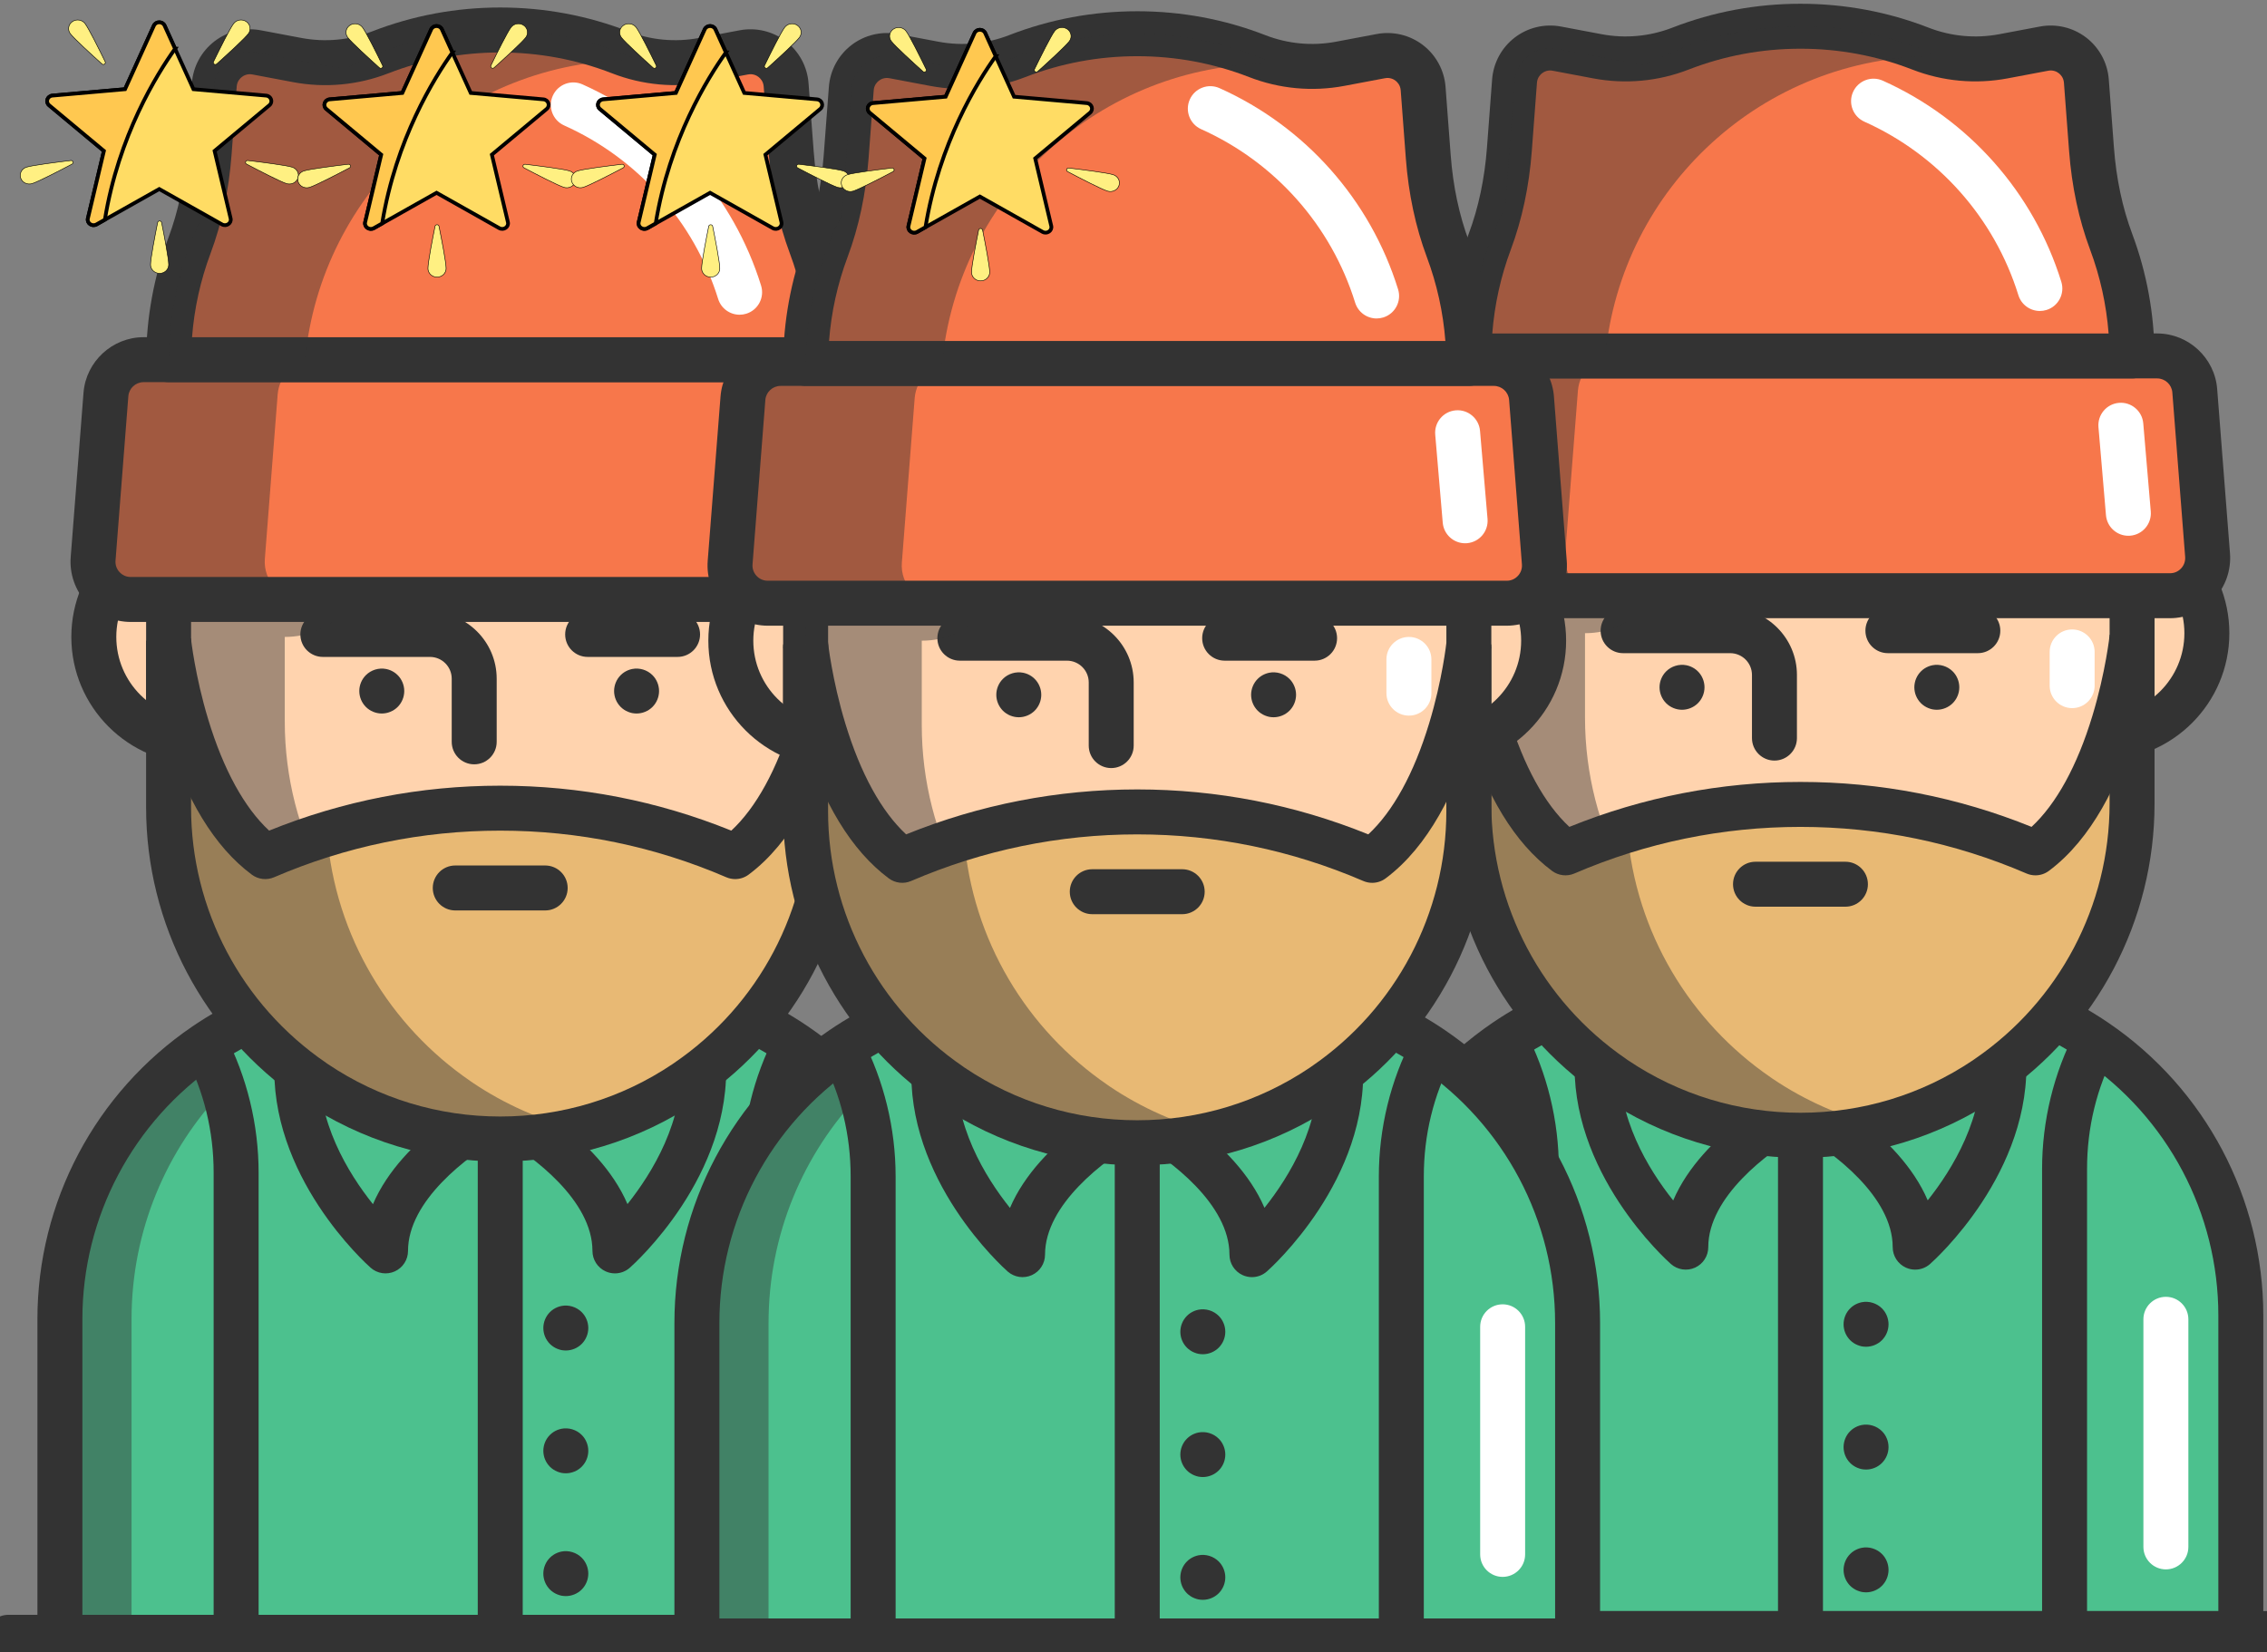 <svg width="605" height="441" xmlns="http://www.w3.org/2000/svg">

 <rect width="100%" height="100%" fill="#808080" stroke="none"/>

 <g>
  <title>background</title>
  <rect fill="none" id="canvas_background" height="443" width="607" y="-1" x="-1"/>
 </g>
 <g>
  <title>Layer 1</title>
  <g id="svg_1">
   <g id="svg_2">
    <g id="svg_3">
     <circle id="svg_4" fill="#FFD3AE" r="27.89" cy="170" cx="52.927"/>
     <circle id="svg_5" fill="#FFD3AE" r="27.89" cy="170" cx="214.062"/>
    </g>
    <g id="svg_6">
     <path id="svg_7" fill="#333333" d="m52.928,203.89c-18.688,0 -33.891,-15.203 -33.891,-33.89s15.203,-33.89 33.891,-33.89c18.687,0 33.89,15.203 33.89,33.89s-15.204,33.89 -33.89,33.89zm0,-55.78c-12.07,0 -21.891,9.82 -21.891,21.89s9.82,21.89 21.891,21.89s21.89,-9.82 21.89,-21.89s-9.82,-21.89 -21.89,-21.89z"/>
     <path id="svg_8" fill="#333333" d="m214.063,203.89c-18.687,0 -33.89,-15.203 -33.89,-33.89s15.203,-33.89 33.89,-33.89s33.89,15.203 33.89,33.89s-15.204,33.89 -33.89,33.89zm0,-55.78c-12.07,0 -21.89,9.82 -21.89,21.89s9.819,21.89 21.89,21.89s21.89,-9.82 21.89,-21.89s-9.82,-21.89 -21.89,-21.89z"/>
    </g>
   </g>
   <path id="svg_9" fill="#4CC18E" d="m182.855,265.97c0.19,0.05 0.39,0.09 0.58,0.14c10.46,2.53 20.19,6.93 28.83,12.81c23.39,15.92 38.75,42.77 38.75,73.19l0,84.89l-47.04,0l-140.96,0l-47.03,0l0,-84.89c0,-30.42 15.35,-57.27 38.74,-73.19c8.64,-5.88 18.37,-10.28 28.83,-12.81c0.19,-0.05 0.39,-0.09 0.58,-0.14"/>
   <path id="svg_10" fill="#4CC18E" d="m63.015,313l0,124l-47.03,0l0,-84.89c0,-30.42 15.35,-57.27 38.74,-73.19c5.3,10.2 8.29,21.79 8.29,34.08z"/>
   <path id="svg_11" fill="#4CC18E" d="m251.015,352.11l0,84.89l-47.04,0l0,-124c0,-12.29 2.99,-23.88 8.29,-34.08c23.39,15.92 38.75,42.77 38.75,73.19z"/>
   <path id="svg_12" fill="#FFD3AE" d="m182.855,265.97c-14.1,9.49 -31.08,15.03 -49.36,15.03s-35.26,-5.54 -49.36,-15.03c-0.19,-0.13 -0.39,-0.26 -0.58,-0.4c-23.28,-15.94 -38.56,-42.72 -38.56,-73.07l0,-22.5l0,-51.5c0,-48.877 39.623,-88.5 88.5,-88.5l0,0c48.877,0 88.5,39.623 88.5,88.5l0,51.5l0,22.5c0,30.35 -15.28,57.13 -38.56,73.07c-0.19,0.14 -0.39,0.27 -0.58,0.4z"/>
   <path id="svg_13" fill="#333333" d="m133.495,287c-18.881,0 -37.107,-5.551 -52.711,-16.052l-0.188,-0.128c-0.167,-0.112 -0.335,-0.228 -0.5,-0.346c-25.736,-17.656 -41.101,-46.799 -41.101,-77.973l0,-74c0,-52.107 42.393,-94.5 94.5,-94.5s94.5,42.393 94.5,94.5l0,74c0,31.172 -15.362,60.313 -41.097,77.97c-0.173,0.125 -0.35,0.245 -0.524,0.363l-0.13,0.088c-0.014,0.009 -0.026,0.018 -0.039,0.027c-15.603,10.5 -33.83,16.051 -52.71,16.051zm0,-251c-45.49,0 -82.5,37.009 -82.5,82.5l0,74c0,27.241 13.439,52.707 35.949,68.119c0.057,0.039 0.111,0.078 0.167,0.118l0.425,0.29c13.565,9.129 29.474,13.973 45.959,13.973c16.484,0 32.395,-4.844 46.009,-14.007l0.363,-0.247c0.052,-0.038 0.124,-0.09 0.178,-0.126c22.511,-15.413 35.95,-40.878 35.95,-68.119l0,-74c0,-45.492 -37.01,-82.501 -82.5,-82.501z"/>
   <g id="svg_14">
    <path id="svg_15" fill="#333333" d="m133.495,50c4.631,0 9.156,0.462 13.531,1.342"/>
    <path id="svg_16" fill="#FFFFFF" d="m147.032,57.343c-0.392,0 -0.79,-0.039 -1.188,-0.119c-4.039,-0.812 -8.195,-1.224 -12.349,-1.224c-3.313,0 -6,-2.686 -6,-6s2.687,-6 6,-6c4.947,0 9.898,0.491 14.714,1.46c3.249,0.654 5.353,3.817 4.699,7.065c-0.572,2.85 -3.077,4.818 -5.876,4.818z"/>
   </g>
   <g id="svg_17">
    <path id="svg_18" fill="#333333" d="m101.885,190.437c-1.58,0 -3.13,-0.64 -4.24,-1.75c-1.12,-1.12 -1.76,-2.67 -1.76,-4.25s0.64,-3.12 1.76,-4.24c1.39,-1.39 3.46,-2.03 5.41,-1.64c0.39,0.08 0.76,0.19 1.13,0.34c0.36,0.15 0.71,0.34 1.03,0.55c0.33,0.22 0.64,0.47 0.91,0.75c0.28,0.28 0.53,0.58 0.75,0.91s0.4,0.68 0.55,1.04c0.15,0.36 0.27,0.74 0.34,1.12c0.08,0.39 0.12,0.78 0.12,1.17s-0.04,0.79 -0.12,1.18c-0.07,0.38 -0.19,0.76 -0.34,1.12s-0.33,0.71 -0.55,1.03c-0.22,0.33 -0.47,0.64 -0.75,0.92c-1.11,1.11 -2.66,1.75 -4.24,1.75z"/>
    <path id="svg_19" fill="#333333" d="m169.885,190.437c-0.39,0 -0.79,-0.04 -1.17,-0.11c-0.38,-0.08 -0.76,-0.2 -1.12,-0.35c-0.37,-0.15 -0.71,-0.33 -1.04,-0.55c-0.33,-0.22 -0.64,-0.47 -0.91,-0.74c-0.28,-0.28 -0.53,-0.59 -0.75,-0.92c-0.22,-0.32 -0.4,-0.67 -0.55,-1.03c-0.15,-0.36 -0.27,-0.74 -0.34,-1.12c-0.08,-0.39 -0.12,-0.79 -0.12,-1.18s0.04,-0.78 0.12,-1.17c0.07,-0.38 0.19,-0.76 0.34,-1.12s0.33,-0.71 0.55,-1.04c0.22,-0.33 0.47,-0.63 0.75,-0.91c0.27,-0.28 0.58,-0.53 0.91,-0.75c0.33,-0.21 0.67,-0.4 1.04,-0.55c0.36,-0.15 0.74,-0.26 1.12,-0.34c1.95,-0.39 4.02,0.25 5.41,1.64c0.28,0.28 0.53,0.58 0.75,0.91s0.4,0.68 0.55,1.04s0.27,0.74 0.34,1.12c0.08,0.39 0.12,0.78 0.12,1.17s-0.04,0.79 -0.12,1.18c-0.07,0.38 -0.19,0.76 -0.34,1.12s-0.33,0.71 -0.55,1.03c-0.22,0.33 -0.47,0.64 -0.75,0.92c-1.11,1.11 -2.66,1.75 -4.24,1.75z"/>
   </g>
   <g id="svg_20">
    <path id="svg_21" fill="#333333" d="m126.552,204c-3.313,0 -6,-2.687 -6,-6l0,-16.857c0,-3.204 -2.606,-5.81 -5.811,-5.81l-28.58,0c-3.313,0 -6,-2.687 -6,-6s2.687,-6 6,-6l28.58,0c9.82,0 17.811,7.989 17.811,17.81l0,16.857c0,3.313 -2.687,6 -6,6z"/>
    <path id="svg_22" fill="#333333" d="m180.828,175.333l-24,0c-3.313,0 -6,-2.687 -6,-6s2.687,-6 6,-6l24,0c3.313,0 6,2.687 6,6s-2.686,6 -6,6z"/>
   </g>
   <path id="svg_23" fill="#333333" d="m209.975,437l-12,0l0,-124c0,-12.816 3.101,-25.558 8.966,-36.846l10.648,5.533c-5.053,9.724 -7.614,20.259 -7.614,31.313l0,124z"/>
   <path id="svg_24" fill="#FFFFFF" d="m231.015,419.875c-3.313,0 -6,-2.687 -6,-6l0,-60.75c0,-3.313 2.687,-6 6,-6s6,2.687 6,6l0,60.75c0,3.313 -2.687,6 -6,6z"/>
   <g id="svg_25">
    <path id="svg_26" opacity="0.44" fill="#333333" d="m59.665,290.92c-15.21,15.89 -24.56,37.45 -24.56,61.19l0,83.89l-19.12,0l0,-83.89c0,-30.42 15.35,-57.27 38.74,-73.19c1.98,3.82 3.64,7.83 4.94,12z"/>
   </g>
   <path id="svg_27" fill="#333333" d="m251.015,443l-235.03,0c-3.313,0 -6,-2.686 -6,-6l0,-84.89c0,-31.306 15.463,-60.521 41.364,-78.15c9.417,-6.408 19.763,-11.008 30.752,-13.671c0.131,-0.033 0.263,-0.064 0.396,-0.095l0.121,-0.028l3.043,11.607c-0.154,0.041 -0.313,0.078 -0.472,0.115l-0.121,0.028c-0.018,0.004 -0.084,0.021 -0.102,0.026c-9.597,2.321 -18.636,6.338 -26.865,11.938c-22.615,15.392 -36.116,40.898 -36.116,68.229l0,78.891l223.03,0l0,-78.89c0,-27.327 -13.505,-52.833 -36.126,-68.23c-8.229,-5.6 -17.267,-9.617 -26.865,-11.938c-0.038,-0.01 -0.076,-0.019 -0.114,-0.029l-0.113,-0.026c-0.154,-0.036 -0.309,-0.072 -0.46,-0.111l3.037,-11.609l-1.519,5.805l1.513,-5.806l0.121,0.028c0.135,0.031 0.269,0.063 0.4,0.096c10.991,2.664 21.337,7.264 30.752,13.671c25.907,17.633 41.374,46.848 41.374,78.15l0,84.889c0,3.314 -2.687,6 -6,6z"/>
   <path id="svg_28" fill="#333333" d="m69.015,437l-12,0l0,-124c0,-11.054 -2.562,-21.59 -7.614,-31.313l10.648,-5.533c5.865,11.289 8.966,24.03 8.966,36.846l0,124z"/>
   <path id="svg_29" fill="#FFFFFF" d="m200.306,147c-3.313,0 -6,-2.687 -6,-6l0,-24.378c0,-21.181 -10.934,-40.963 -28.534,-51.625c-0.529,-0.32 -1.064,-0.634 -1.604,-0.939c-2.884,-1.631 -3.899,-5.292 -2.269,-8.176c1.631,-2.883 5.289,-3.901 8.177,-2.269c0.644,0.364 1.28,0.737 1.912,1.12c21.169,12.823 34.318,36.537 34.318,61.889l0,24.378c0,3.313 -2.687,6 -6,6z"/>
   <g id="svg_30">
    <path id="svg_31" fill="#333333" d="m265,443l-262.771,0c-3.313,0 -6,-2.687 -6,-6s2.687,-6 6,-6l262.771,0c3.313,0 6,2.687 6,6s-2.687,6 -6,6z"/>
    <path id="svg_32" fill="#333333" d="m297,443l-11,0c-3.313,0 -6,-2.687 -6,-6s2.687,-6 6,-6l11,0c3.313,0 6,2.687 6,6s-2.687,6 -6,6z"/>
    <path id="svg_33" fill="#333333" d="m-19,443l-11,0c-3.313,0 -6,-2.687 -6,-6s2.687,-6 6,-6l11,0c3.313,0 6,2.687 6,6s-2.687,6 -6,6z"/>
   </g>
   <path id="svg_34" opacity="0.44" fill="#333333" d="m115.135,265.97c10.02,6.74 21.5,11.49 33.86,13.68c-5.03,0.89 -10.21,1.35 -15.5,1.35c-18.28,0 -35.26,-5.54 -49.36,-15.03c-0.19,-0.13 -0.39,-0.26 -0.58,-0.4c-23.28,-15.94 -38.56,-42.72 -38.56,-73.07l0,-22.5c0,-139 54.89,-137.301 54.89,-134.411l-10.384,15.807c-15.364,23.387 -15.305,53.174 -0.958,76.231c2.423,3.895 10.151,17.294 10.019,20.366c-0.483,11.29 -9.201,21.36 -21.338,21.975c-0.407,0.021 -0.817,0.031 -1.229,0.031l0,22.5c0,30.35 15.28,57.13 38.56,73.07c0.19,0.141 0.39,0.271 0.58,0.401z"/>
   <path id="svg_35" fill="#333333" d="m164.108,339.869c-0.836,0 -1.677,-0.174 -2.468,-0.532c-2.149,-0.97 -3.531,-3.11 -3.531,-5.468c0,-13.46 -15.872,-25.327 -24.603,-30.323c-8.726,5.015 -24.617,16.919 -24.617,30.323c0,2.358 -1.382,4.498 -3.531,5.468c-2.146,0.971 -4.668,0.593 -6.437,-0.968c-1.119,-0.987 -27.39,-24.524 -25.635,-55.707l11.98,0.674c-0.894,15.879 7.66,29.799 14.265,38.063c7.786,-18.213 30.165,-29.475 31.31,-30.04c1.674,-0.828 3.64,-0.828 5.317,0c1.144,0.565 23.501,11.815 31.296,30.014c6.605,-8.29 15.166,-22.236 14.276,-38.037l11.98,-0.675c1.756,31.183 -24.516,54.721 -25.635,55.707c-1.115,0.987 -2.533,1.501 -3.967,1.501z"/>
   <path id="svg_36" fill="#FFFFFF" d="m206,190c-3.313,0 -6,-2.687 -6,-6l0,-9c0,-3.313 2.687,-6 6,-6s6,2.687 6,6l0,9c0,3.313 -2.687,6 -6,6z"/>
   <path id="svg_37" fill="#F7774B" d="m242.14,149.15c0.46,5.85 -4.16,10.85 -10.03,10.85l-197.23,0c-5.87,0 -10.49,-5 -10.03,-10.85l3.42,-43.87c0.41,-5.24 4.78,-9.28 10.03,-9.28l6.7,0l176.98,0l6.71,0c5.25,0 9.62,4.04 10.03,9.28l3.42,43.87z"/>
   <path id="svg_38" opacity="0.44" fill="#333333" d="m80.71,160l-45.83,0c-5.87,0 -10.49,-5 -10.03,-10.85l3.42,-43.87c0.41,-5.24 4.78,-9.28 10.03,-9.28l45.83,0c-5.25,0 -9.62,4.04 -10.03,9.28l-3.42,43.87c-0.46,5.85 4.16,10.85 10.03,10.85z"/>
   <path id="svg_39" fill="#333333" d="m232.109,166l-197.229,0c-4.465,0 -8.764,-1.88 -11.794,-5.158s-4.567,-7.711 -4.218,-12.163l3.42,-43.866c0.65,-8.307 7.684,-14.813 16.012,-14.813l190.39,0c8.328,0 15.362,6.506 16.012,14.812l3.42,43.872c0.351,4.448 -1.188,8.881 -4.218,12.159s-7.33,5.157 -11.795,5.157zm-193.809,-64c-2.105,0 -3.884,1.646 -4.049,3.748l-3.42,43.868c-0.09,1.147 0.289,2.239 1.066,3.08c0.45,0.487 1.436,1.304 2.982,1.304l197.229,0c1.547,0 2.532,-0.817 2.982,-1.304c0.777,-0.841 1.156,-1.933 1.066,-3.076l-3.42,-43.874c-0.165,-2.1 -1.943,-3.746 -4.049,-3.746c0,0 -190.387,0 -190.387,0z"/>
   <path id="svg_40" fill="#F7774B" d="m221.98,96c-0.076,-14.303 -3.55,-27.801 -9.649,-39.733l-2.539,-33.637c-0.428,-5.67 -5.69,-9.708 -11.278,-8.654l-23.388,4.413c-12.408,-6.628 -26.577,-10.389 -41.626,-10.389l-0.01,0c-15.05,0 -29.221,3.762 -41.631,10.39l-23.394,-4.414c-5.587,-1.054 -10.85,2.984 -11.278,8.654l-2.539,33.642c-6.098,11.931 -9.572,25.426 -9.648,39.728l176.98,0z"/>
   <path id="svg_41" fill="#333333" d="m221.979,102l-176.979,0c-1.597,0 -3.128,-0.636 -4.254,-1.769c-1.126,-1.132 -1.755,-2.667 -1.746,-4.263c0.061,-11.201 2.065,-22.159 5.96,-32.568c2.605,-6.967 4.243,-14.692 4.866,-22.96l1.378,-18.261c0.333,-4.403 2.532,-8.469 6.034,-11.157c3.502,-2.687 7.998,-3.761 12.339,-2.941l10.861,2.049c6.322,1.193 12.844,0.59 18.854,-1.746c10.904,-4.236 22.41,-6.384 34.198,-6.384c11.797,0 23.301,2.147 34.202,6.383c6.011,2.336 12.528,2.939 18.854,1.746l10.855,-2.048c4.34,-0.819 8.836,0.254 12.338,2.941c3.503,2.688 5.703,6.754 6.035,11.157l1.378,18.253c0.623,8.27 2.261,15.996 4.867,22.965c3.895,10.413 5.899,21.372 5.959,32.572c0.009,1.597 -0.62,3.131 -1.746,4.263s-2.656,1.768 -4.253,1.768zm-170.73,-12l164.481,0c-0.596,-7.682 -2.254,-15.192 -4.95,-22.4c-3.002,-8.03 -4.885,-16.867 -5.594,-26.265l-1.378,-18.253c-0.104,-1.372 -0.904,-2.18 -1.373,-2.54c-0.468,-0.36 -1.451,-0.925 -2.809,-0.669l-10.855,2.048c-8.532,1.609 -17.322,0.796 -25.425,-2.352c-9.51,-3.695 -19.552,-5.569 -29.846,-5.569c-10.306,0 -20.349,1.874 -29.861,5.57c-8.103,3.147 -16.894,3.962 -25.425,2.352l-10.861,-2.049c-1.356,-0.255 -2.341,0.31 -2.809,0.669c-0.469,0.36 -1.27,1.167 -1.373,2.539l-1.378,18.261c-0.709,9.397 -2.592,18.233 -5.594,26.261c-2.696,7.206 -4.353,14.715 -4.95,22.397z"/>
   <path id="svg_42" opacity="0.44" fill="#333333" d="m133.5,8c13.14,0 25.61,2.87 36.82,8.01c-0.27,-0.01 -0.55,-0.01 -0.82,-0.01c-46.01,0 -83.82,35.11 -88.09,80l-36.41,0c0.08,-14.3 3.55,-27.8 9.65,-39.73l2.54,-33.64c0.43,-5.67 5.69,-9.71 11.28,-8.65l23.39,4.41c12.41,-6.63 26.58,-10.39 41.63,-10.39l0.01,0z"/>
   <path id="svg_43" fill="#FFFFFF" d="m197.379,84.002c-2.559,0 -4.93,-1.65 -5.729,-4.223c-6.391,-20.589 -21.372,-37.466 -41.102,-46.303c-3.023,-1.355 -4.377,-4.904 -3.022,-7.928c1.354,-3.023 4.901,-4.378 7.929,-3.023c22.873,10.246 40.243,29.817 47.656,53.697c0.982,3.165 -0.787,6.527 -3.952,7.509c-0.592,0.183 -1.191,0.271 -1.78,0.271z"/>
   <path id="svg_44" fill="#FFFFFF" d="m220.998,144c-3.083,0 -5.704,-2.362 -5.972,-5.49l-2.005,-23.5c-0.281,-3.302 2.167,-6.207 5.469,-6.488c3.278,-0.285 6.205,2.166 6.488,5.468l2.005,23.5c0.281,3.302 -2.167,6.207 -5.469,6.489c-0.172,0.014 -0.345,0.021 -0.516,0.021z"/>
   <rect id="svg_45" fill="#333333" height="153.261" width="12" y="284.739" x="127.5"/>
   <path id="svg_46" fill="#E8B974" d="m196.2,228.63c21.44,-15.95 25.79,-57.63 25.79,-57.63l0,44.5c0,30.35 -15.27,57.13 -38.56,73.07c-0.19,0.14 -0.39,0.27 -0.57,0.4c-14.11,9.49 -31.09,15.03 -49.37,15.03c-18.27,0 -35.25,-5.54 -49.36,-15.03c-0.19,-0.13 -0.39,-0.26 -0.57,-0.4c-23.28,-15.94 -38.57,-42.72 -38.57,-73.07l0,-44.5c0,0 1.09,10.42 4.86,22.83c3.77,12.42 10.21,26.82 20.93,34.8c20.02,-8.62 41.36,-12.93 62.71,-12.93c21.36,0 42.7,4.31 62.71,12.93z"/>
   <path id="svg_47" opacity="0.44" fill="#333333" d="m126.14,288.97c8.52,5.73 18.09,10.02 28.36,12.52c-6.74,1.64 -13.77,2.51 -21.01,2.51c-18.27,0 -35.25,-5.54 -49.36,-15.03c-0.19,-0.13 -0.39,-0.26 -0.57,-0.4c-23.28,-15.94 -38.57,-42.72 -38.57,-73.07l0,-44.5c0,0 1.09,10.42 4.86,22.83c3.77,12.42 10.21,26.82 20.93,34.8c5.41,-2.33 10.92,-4.34 16.5,-6.04c2.17,27.4 16.84,51.29 38.29,65.98c0.18,0.14 0.38,0.27 0.57,0.4z"/>
   <path id="svg_48" fill="#333333" d="m133.49,310c-18.869,0 -37.096,-5.55 -52.709,-16.051l-0.143,-0.097c-0.196,-0.133 -0.393,-0.269 -0.582,-0.409c-25.717,-17.664 -41.066,-46.791 -41.066,-77.943l0,-44.5l12,0l0,44.5c0,27.236 13.442,52.702 35.959,68.119c0.098,0.067 0.194,0.137 0.288,0.21l0.282,0.19c13.586,9.136 29.496,13.98 45.971,13.98c16.474,0 32.379,-4.839 46,-13.995l0.372,-0.26c0.054,-0.04 0.123,-0.089 0.179,-0.127c22.51,-15.407 35.949,-40.872 35.949,-68.119l0,-44.498l12,0l0,44.5c0,31.18 -15.362,60.32 -41.097,77.97c-0.128,0.093 -0.258,0.183 -0.387,0.271l-0.137,0.094c-0.054,0.039 -0.107,0.077 -0.162,0.113c-15.611,10.502 -33.841,16.052 -52.717,16.052z"/>
   <path id="svg_49" fill="#333333" d="m196.199,234.63c-0.803,0 -1.61,-0.161 -2.373,-0.49c-19.162,-8.254 -39.462,-12.44 -60.336,-12.44c-20.865,0 -41.166,4.186 -60.337,12.44c-1.967,0.848 -4.236,0.582 -5.956,-0.698c-9.938,-7.397 -17.706,-20.139 -23.089,-37.87c-3.892,-12.811 -5.039,-23.5 -5.086,-23.949l11.935,-1.252c0.011,0.099 1.092,10.055 4.634,21.714c4.047,13.331 9.62,23.477 16.229,29.608c19.67,-7.961 40.397,-11.994 61.671,-11.994c21.282,0 42.01,4.033 61.673,11.994c6.611,-6.13 12.186,-16.275 16.23,-29.603c3.56,-11.729 4.619,-21.616 4.629,-21.714l11.936,1.246c-0.189,1.809 -4.892,44.499 -28.177,61.821c-1.053,0.784 -2.312,1.187 -3.583,1.187z"/>
   <g id="svg_50">
    <path id="svg_51" fill="#333333" d="m145.495,243l-24,0c-3.313,0 -6,-2.687 -6,-6s2.687,-6 6,-6l24,0c3.313,0 6,2.687 6,6s-2.686,6 -6,6z"/>
   </g>
   <g id="svg_52">
    <g id="svg_53">
     <path id="svg_54" fill="#333333" d="m151,360.451c-0.39,0 -0.79,-0.04 -1.17,-0.11c-0.38,-0.08 -0.76,-0.2 -1.12,-0.35c-0.37,-0.15 -0.71,-0.33 -1.04,-0.55c-0.33,-0.22 -0.64,-0.47 -0.91,-0.74c-0.28,-0.28 -0.53,-0.59 -0.75,-0.92c-0.22,-0.32 -0.4,-0.67 -0.55,-1.03c-0.15,-0.36 -0.27,-0.74 -0.34,-1.12c-0.08,-0.39 -0.12,-0.79 -0.12,-1.18c0,-0.39 0.04,-0.78 0.12,-1.17c0.07,-0.38 0.19,-0.76 0.34,-1.12s0.33,-0.71 0.55,-1.04c0.22,-0.33 0.47,-0.63 0.75,-0.91c0.27,-0.28 0.58,-0.53 0.91,-0.75c0.33,-0.21 0.67,-0.4 1.04,-0.55c0.36,-0.15 0.74,-0.26 1.12,-0.34c1.95,-0.39 4.02,0.25 5.41,1.64c0.28,0.28 0.53,0.58 0.75,0.91c0.22,0.33 0.4,0.68 0.55,1.04c0.15,0.36 0.27,0.74 0.34,1.12c0.08,0.39 0.12,0.78 0.12,1.17s-0.04,0.79 -0.12,1.18c-0.07,0.38 -0.19,0.76 -0.34,1.12s-0.33,0.71 -0.55,1.03c-0.22,0.33 -0.47,0.64 -0.75,0.92c-1.11,1.11 -2.66,1.75 -4.24,1.75z"/>
    </g>
    <g id="svg_55">
     <path id="svg_56" fill="#333333" d="m151,426c-0.39,0 -0.79,-0.04 -1.17,-0.11c-0.38,-0.08 -0.76,-0.2 -1.12,-0.35c-0.37,-0.15 -0.71,-0.33 -1.04,-0.55c-0.33,-0.22 -0.64,-0.47 -0.91,-0.74c-0.28,-0.28 -0.53,-0.59 -0.75,-0.92c-0.22,-0.32 -0.4,-0.67 -0.55,-1.03c-0.15,-0.36 -0.27,-0.74 -0.34,-1.12c-0.08,-0.39 -0.12,-0.79 -0.12,-1.18c0,-0.39 0.04,-0.78 0.12,-1.17c0.07,-0.38 0.19,-0.76 0.34,-1.12s0.33,-0.71 0.55,-1.04c0.22,-0.33 0.47,-0.63 0.75,-0.91c0.27,-0.28 0.58,-0.53 0.91,-0.75c0.33,-0.21 0.67,-0.4 1.04,-0.55c0.36,-0.15 0.74,-0.26 1.12,-0.34c1.95,-0.39 4.02,0.25 5.41,1.64c0.28,0.28 0.53,0.58 0.75,0.91c0.22,0.33 0.4,0.68 0.55,1.04c0.15,0.36 0.27,0.74 0.34,1.12c0.08,0.39 0.12,0.78 0.12,1.17s-0.04,0.79 -0.12,1.18c-0.07,0.38 -0.19,0.76 -0.34,1.12s-0.33,0.71 -0.55,1.03c-0.22,0.33 -0.47,0.64 -0.75,0.92c-1.11,1.11 -2.66,1.75 -4.24,1.75z"/>
    </g>
    <g id="svg_57">
     <path id="svg_58" fill="#333333" d="m151,393.225c-0.39,0 -0.79,-0.04 -1.17,-0.11c-0.38,-0.08 -0.76,-0.2 -1.12,-0.35c-0.37,-0.15 -0.71,-0.33 -1.04,-0.55c-0.33,-0.22 -0.64,-0.47 -0.91,-0.74c-0.28,-0.28 -0.53,-0.59 -0.75,-0.92c-0.22,-0.32 -0.4,-0.67 -0.55,-1.03c-0.15,-0.36 -0.27,-0.74 -0.34,-1.12c-0.08,-0.39 -0.12,-0.79 -0.12,-1.18c0,-0.39 0.04,-0.78 0.12,-1.17c0.07,-0.38 0.19,-0.76 0.34,-1.12s0.33,-0.71 0.55,-1.04c0.22,-0.33 0.47,-0.63 0.75,-0.91c0.27,-0.28 0.58,-0.53 0.91,-0.75c0.33,-0.21 0.67,-0.4 1.04,-0.55c0.36,-0.15 0.74,-0.26 1.12,-0.34c1.95,-0.39 4.02,0.25 5.41,1.64c0.28,0.28 0.53,0.58 0.75,0.91c0.22,0.33 0.4,0.68 0.55,1.04c0.15,0.36 0.27,0.74 0.34,1.12c0.08,0.39 0.12,0.78 0.12,1.17s-0.04,0.79 -0.12,1.18c-0.07,0.38 -0.19,0.76 -0.34,1.12s-0.33,0.71 -0.55,1.03c-0.22,0.33 -0.47,0.64 -0.75,0.92c-1.11,1.111 -2.66,1.75 -4.24,1.75z"/>
    </g>
   </g>
  </g>
  <g id="svg_59"/>
  <g id="svg_60"/>
  <g id="svg_61"/>
  <g id="svg_62"/>
  <g id="svg_63"/>
  <g id="svg_64"/>
  <g id="svg_65"/>
  <g id="svg_66"/>
  <g id="svg_67"/>
  <g id="svg_68"/>
  <g id="svg_69"/>
  <g id="svg_70"/>
  <g id="svg_71"/>
  <g id="svg_72"/>
  <g id="svg_73"/>
  <g id="svg_131">
   <g id="svg_80">
    <g id="svg_76">
     <circle id="svg_74" fill="#FFD3AE" r="27.89" cy="169" cx="399.927"/>
     <circle id="svg_75" fill="#FFD3AE" r="27.89" cy="169" cx="561.062"/>
    </g>
    <g id="svg_79">
     <path id="svg_77" fill="#333333" d="m399.928,202.89c-18.688,0 -33.891,-15.203 -33.891,-33.89s15.203,-33.89 33.891,-33.89c18.687,0 33.89,15.203 33.89,33.89s-15.204,33.89 -33.89,33.89zm0,-55.78c-12.07,0 -21.891,9.82 -21.891,21.89s9.82,21.89 21.891,21.89s21.89,-9.82 21.89,-21.89s-9.82,-21.89 -21.89,-21.89z"/>
     <path id="svg_78" fill="#333333" d="m561.063,202.89c-18.687,0 -33.89,-15.203 -33.89,-33.89s15.203,-33.89 33.89,-33.89s33.89,15.203 33.89,33.89s-15.204,33.89 -33.89,33.89zm0,-55.78c-12.07,0 -21.89,9.82 -21.89,21.89s9.819,21.89 21.89,21.89s21.89,-9.82 21.89,-21.89s-9.82,-21.89 -21.89,-21.89z"/>
    </g>
   </g>
   <path id="svg_81" fill="#4CC18E" d="m529.855,264.97c0.19,0.05 0.39,0.09 0.58,0.14c10.46,2.53 20.19,6.93 28.83,12.81c23.39,15.92 38.75,42.77 38.75,73.19l0,84.89l-47.04,0l-140.96,0l-47.03,0l0,-84.89c0,-30.42 15.35,-57.27 38.74,-73.19c8.64,-5.88 18.37,-10.28 28.83,-12.81c0.19,-0.05 0.39,-0.09 0.58,-0.14"/>
   <path id="svg_82" fill="#4CC18E" d="m410.015,312l0,124l-47.03,0l0,-84.89c0,-30.42 15.35,-57.27 38.74,-73.19c5.3,10.2 8.29,21.79 8.29,34.08z"/>
   <path id="svg_83" fill="#4CC18E" d="m598.015,351.11l0,84.89l-47.04,0l0,-124c0,-12.29 2.99,-23.88 8.29,-34.08c23.39,15.92 38.75,42.77 38.75,73.19z"/>
   <path id="svg_84" fill="#FFD3AE" d="m529.855,264.97c-14.1,9.49 -31.08,15.03 -49.36,15.03s-35.26,-5.54 -49.36,-15.03c-0.19,-0.13 -0.39,-0.26 -0.58,-0.4c-23.28,-15.94 -38.56,-42.72 -38.56,-73.07l0,-22.5l0,-51.5c0,-48.877 39.623,-88.5 88.5,-88.5l0,0c48.877,0 88.5,39.623 88.5,88.5l0,51.5l0,22.5c0,30.35 -15.28,57.13 -38.56,73.07c-0.19,0.14 -0.39,0.27 -0.58,0.4z"/>
   <path id="svg_85" fill="#333333" d="m480.495,286c-18.881,0 -37.107,-5.551 -52.711,-16.052l-0.188,-0.128c-0.167,-0.112 -0.335,-0.228 -0.5,-0.346c-25.736,-17.656 -41.101,-46.799 -41.101,-77.973l0,-74c0,-52.107 42.393,-94.5 94.5,-94.5s94.5,42.393 94.5,94.5l0,74c0,31.172 -15.362,60.313 -41.097,77.97c-0.173,0.125 -0.35,0.245 -0.524,0.363l-0.13,0.088c-0.014,0.009 -0.026,0.018 -0.039,0.027c-15.603,10.5 -33.83,16.051 -52.71,16.051zm0,-251c-45.49,0 -82.5,37.009 -82.5,82.5l0,74c0,27.241 13.439,52.707 35.949,68.119c0.057,0.039 0.111,0.078 0.167,0.118l0.425,0.29c13.565,9.129 29.474,13.973 45.959,13.973c16.484,0 32.395,-4.844 46.009,-14.007l0.363,-0.247c0.052,-0.038 0.124,-0.09 0.178,-0.126c22.511,-15.413 35.95,-40.878 35.95,-68.119l0,-74c0,-45.492 -37.01,-82.501 -82.5,-82.501z"/>
   <g id="svg_88">
    <path id="svg_86" fill="#333333" d="m480.495,49c4.631,0 9.156,0.462 13.531,1.342"/>
    <path id="svg_87" fill="#FFFFFF" d="m494.032,56.343c-0.392,0 -0.79,-0.039 -1.188,-0.119c-4.039,-0.812 -8.195,-1.224 -12.349,-1.224c-3.313,0 -6,-2.686 -6,-6s2.687,-6 6,-6c4.947,0 9.898,0.491 14.714,1.46c3.249,0.654 5.353,3.817 4.699,7.065c-0.572,2.85 -3.077,4.818 -5.876,4.818z"/>
   </g>
   <g id="svg_91">
    <path id="svg_89" fill="#333333" d="m448.885,189.437c-1.58,0 -3.13,-0.64 -4.24,-1.75c-1.12,-1.12 -1.76,-2.67 -1.76,-4.25s0.64,-3.12 1.76,-4.24c1.39,-1.39 3.46,-2.03 5.41,-1.64c0.39,0.08 0.76,0.19 1.13,0.34c0.36,0.15 0.71,0.34 1.03,0.55c0.33,0.22 0.64,0.47 0.91,0.75c0.28,0.28 0.53,0.58 0.75,0.91s0.4,0.68 0.55,1.04c0.15,0.36 0.27,0.74 0.34,1.12c0.08,0.39 0.12,0.78 0.12,1.17s-0.04,0.79 -0.12,1.18c-0.07,0.38 -0.19,0.76 -0.34,1.12s-0.33,0.71 -0.55,1.03c-0.22,0.33 -0.47,0.64 -0.75,0.92c-1.11,1.11 -2.66,1.75 -4.24,1.75z"/>
    <path id="svg_90" fill="#333333" d="m516.885,189.437c-0.39,0 -0.79,-0.04 -1.17,-0.11c-0.38,-0.08 -0.76,-0.2 -1.12,-0.35c-0.37,-0.15 -0.71,-0.33 -1.04,-0.55c-0.33,-0.22 -0.64,-0.47 -0.91,-0.74c-0.28,-0.28 -0.53,-0.59 -0.75,-0.92c-0.22,-0.32 -0.4,-0.67 -0.55,-1.03c-0.15,-0.36 -0.27,-0.74 -0.34,-1.12c-0.08,-0.39 -0.12,-0.79 -0.12,-1.18s0.04,-0.78 0.12,-1.17c0.07,-0.38 0.19,-0.76 0.34,-1.12s0.33,-0.71 0.55,-1.04c0.22,-0.33 0.47,-0.63 0.75,-0.91c0.27,-0.28 0.58,-0.53 0.91,-0.75c0.33,-0.21 0.67,-0.4 1.04,-0.55c0.36,-0.15 0.74,-0.26 1.12,-0.34c1.95,-0.39 4.02,0.25 5.41,1.64c0.28,0.28 0.53,0.58 0.75,0.91s0.4,0.68 0.55,1.04s0.27,0.74 0.34,1.12c0.08,0.39 0.12,0.78 0.12,1.17s-0.04,0.79 -0.12,1.18c-0.07,0.38 -0.19,0.76 -0.34,1.12s-0.33,0.71 -0.55,1.03c-0.22,0.33 -0.47,0.64 -0.75,0.92c-1.11,1.11 -2.66,1.75 -4.24,1.75z"/>
   </g>
   <g id="svg_94">
    <path id="svg_92" fill="#333333" d="m473.552,203c-3.313,0 -6,-2.687 -6,-6l0,-16.857c0,-3.204 -2.606,-5.81 -5.811,-5.81l-28.58,0c-3.313,0 -6,-2.687 -6,-6s2.687,-6 6,-6l28.58,0c9.82,0 17.811,7.989 17.811,17.81l0,16.857c0,3.313 -2.687,6 -6,6z"/>
    <path id="svg_93" fill="#333333" d="m527.828,174.333l-24,0c-3.313,0 -6,-2.687 -6,-6s2.687,-6 6,-6l24,0c3.313,0 6,2.687 6,6s-2.686,6 -6,6z"/>
   </g>
   <path id="svg_95" fill="#333333" d="m556.975,436l-12,0l0,-124c0,-12.816 3.101,-25.558 8.966,-36.846l10.648,5.533c-5.053,9.724 -7.614,20.259 -7.614,31.313l0,124z"/>
   <path id="svg_96" fill="#FFFFFF" d="m578.015,418.875c-3.313,0 -6,-2.687 -6,-6l0,-60.75c0,-3.313 2.687,-6 6,-6s6,2.687 6,6l0,60.75c0,3.313 -2.687,6 -6,6z"/>
   <g id="svg_98">
    <path id="svg_97" opacity="0.44" fill="#333333" d="m406.665,289.92c-15.21,15.89 -24.56,37.45 -24.56,61.19l0,83.89l-19.12,0l0,-83.89c0,-30.42 15.35,-57.27 38.74,-73.19c1.98,3.82 3.64,7.83 4.94,12z"/>
   </g>
   <path id="svg_99" fill="#333333" d="m598.015,442l-235.03,0c-3.313,0 -6,-2.686 -6,-6l0,-84.89c0,-31.306 15.463,-60.521 41.364,-78.15c9.417,-6.408 19.763,-11.008 30.752,-13.671c0.131,-0.033 0.263,-0.064 0.396,-0.095l0.121,-0.028l3.043,11.607c-0.154,0.041 -0.313,0.078 -0.472,0.115l-0.121,0.028c-0.018,0.004 -0.084,0.021 -0.102,0.026c-9.597,2.321 -18.636,6.338 -26.865,11.938c-22.615,15.392 -36.116,40.898 -36.116,68.229l0,78.891l223.03,0l0,-78.89c0,-27.327 -13.505,-52.833 -36.126,-68.23c-8.229,-5.6 -17.267,-9.617 -26.865,-11.938c-0.038,-0.01 -0.076,-0.019 -0.114,-0.029l-0.113,-0.026c-0.154,-0.036 -0.309,-0.072 -0.46,-0.111l3.037,-11.609l-1.519,5.805l1.513,-5.806l0.121,0.028c0.135,0.031 0.269,0.063 0.4,0.096c10.991,2.664 21.337,7.264 30.752,13.671c25.907,17.633 41.374,46.848 41.374,78.15l0,84.889c0,3.314 -2.687,6 -6,6z"/>
   <path id="svg_100" fill="#333333" d="m416.015,436l-12,0l0,-124c0,-11.054 -2.562,-21.59 -7.614,-31.313l10.648,-5.533c5.865,11.289 8.966,24.03 8.966,36.846l0,124z"/>
   <path id="svg_101" fill="#FFFFFF" d="m547.306,146c-3.313,0 -6,-2.687 -6,-6l0,-24.378c0,-21.181 -10.934,-40.963 -28.534,-51.625c-0.529,-0.32 -1.064,-0.634 -1.604,-0.939c-2.884,-1.631 -3.899,-5.292 -2.269,-8.176c1.631,-2.883 5.289,-3.901 8.177,-2.269c0.644,0.364 1.28,0.737 1.912,1.12c21.169,12.823 34.318,36.537 34.318,61.889l0,24.378c0,3.313 -2.687,6 -6,6z"/>
   <g id="svg_105">
    <path id="svg_102" fill="#333333" d="m612,442l-262.771,0c-3.313,0 -6,-2.687 -6,-6s2.687,-6 6,-6l262.771,0c3.313,0 6,2.687 6,6s-2.687,6 -6,6z"/>
    <path id="svg_103" fill="#333333" d="m644,442l-11,0c-3.313,0 -6,-2.687 -6,-6s2.687,-6 6,-6l11,0c3.313,0 6,2.687 6,6s-2.687,6 -6,6z"/>
    <path id="svg_104" fill="#333333" d="m328,442l-11,0c-3.313,0 -6,-2.687 -6,-6s2.687,-6 6,-6l11,0c3.313,0 6,2.687 6,6s-2.687,6 -6,6z"/>
   </g>
   <path id="svg_106" opacity="0.44" fill="#333333" d="m462.135,264.97c10.02,6.74 21.5,11.49 33.86,13.68c-5.03,0.89 -10.21,1.35 -15.5,1.35c-18.28,0 -35.26,-5.54 -49.36,-15.03c-0.19,-0.13 -0.39,-0.26 -0.58,-0.4c-23.28,-15.94 -38.56,-42.72 -38.56,-73.07l0,-22.5c0,-139 54.89,-137.301 54.89,-134.411l-10.384,15.807c-15.364,23.387 -15.305,53.174 -0.958,76.231c2.423,3.895 10.151,17.294 10.019,20.366c-0.483,11.29 -9.201,21.36 -21.338,21.975c-0.407,0.021 -0.817,0.031 -1.229,0.031l0,22.5c0,30.35 15.28,57.13 38.56,73.07c0.19,0.141 0.39,0.271 0.58,0.401z"/>
   <path id="svg_107" fill="#333333" d="m511.108,338.869c-0.836,0 -1.677,-0.174 -2.468,-0.532c-2.149,-0.97 -3.531,-3.11 -3.531,-5.468c0,-13.46 -15.872,-25.327 -24.603,-30.323c-8.726,5.015 -24.617,16.919 -24.617,30.323c0,2.358 -1.382,4.498 -3.531,5.468c-2.146,0.971 -4.668,0.593 -6.437,-0.968c-1.119,-0.987 -27.39,-24.524 -25.635,-55.707l11.98,0.674c-0.894,15.879 7.66,29.799 14.265,38.063c7.786,-18.213 30.165,-29.475 31.31,-30.04c1.674,-0.828 3.64,-0.828 5.317,0c1.144,0.565 23.501,11.815 31.296,30.014c6.605,-8.29 15.166,-22.236 14.276,-38.037l11.98,-0.675c1.756,31.183 -24.516,54.721 -25.635,55.707c-1.115,0.987 -2.533,1.501 -3.967,1.501z"/>
   <path id="svg_108" fill="#FFFFFF" d="m553,189c-3.313,0 -6,-2.687 -6,-6l0,-9c0,-3.313 2.687,-6 6,-6s6,2.687 6,6l0,9c0,3.313 -2.687,6 -6,6z"/>
   <path id="svg_109" fill="#F7774B" d="m589.14,148.15c0.46,5.85 -4.16,10.85 -10.03,10.85l-197.23,0c-5.87,0 -10.49,-5 -10.03,-10.85l3.42,-43.87c0.41,-5.24 4.78,-9.28 10.03,-9.28l6.7,0l176.98,0l6.71,0c5.25,0 9.62,4.04 10.03,9.28l3.42,43.87z"/>
   <path id="svg_110" opacity="0.44" fill="#333333" d="m427.71,159l-45.83,0c-5.87,0 -10.49,-5 -10.03,-10.85l3.42,-43.87c0.41,-5.24 4.78,-9.28 10.03,-9.28l45.83,0c-5.25,0 -9.62,4.04 -10.03,9.28l-3.42,43.87c-0.46,5.85 4.16,10.85 10.03,10.85z"/>
   <path id="svg_111" fill="#333333" d="m579.109,165l-197.229,0c-4.465,0 -8.764,-1.88 -11.794,-5.158s-4.567,-7.711 -4.218,-12.163l3.42,-43.866c0.65,-8.307 7.684,-14.813 16.012,-14.813l190.39,0c8.328,0 15.362,6.506 16.012,14.812l3.42,43.872c0.351,4.448 -1.188,8.881 -4.218,12.159s-7.33,5.157 -11.795,5.157zm-193.809,-64c-2.105,0 -3.884,1.646 -4.049,3.748l-3.42,43.868c-0.09,1.147 0.289,2.239 1.066,3.08c0.45,0.487 1.436,1.304 2.982,1.304l197.229,0c1.547,0 2.532,-0.817 2.982,-1.304c0.777,-0.841 1.156,-1.933 1.066,-3.076l-3.42,-43.874c-0.165,-2.1 -1.943,-3.746 -4.049,-3.746c0,0 -190.387,0 -190.387,0z"/>
   <path id="svg_112" fill="#F7774B" d="m568.98,95c-0.076,-14.303 -3.55,-27.801 -9.649,-39.733l-2.539,-33.637c-0.428,-5.67 -5.69,-9.708 -11.278,-8.654l-23.388,4.413c-12.408,-6.628 -26.577,-10.389 -41.626,-10.389l-0.01,0c-15.05,0 -29.221,3.762 -41.631,10.39l-23.394,-4.414c-5.587,-1.054 -10.85,2.984 -11.278,8.654l-2.539,33.642c-6.098,11.931 -9.572,25.426 -9.648,39.728l176.98,0z"/>
   <path id="svg_113" fill="#333333" d="m568.979,101l-176.979,0c-1.597,0 -3.128,-0.636 -4.254,-1.769c-1.126,-1.132 -1.755,-2.667 -1.746,-4.263c0.061,-11.201 2.065,-22.159 5.96,-32.568c2.605,-6.967 4.243,-14.692 4.866,-22.96l1.378,-18.261c0.333,-4.403 2.532,-8.469 6.034,-11.157c3.502,-2.687 7.998,-3.761 12.339,-2.941l10.861,2.049c6.322,1.193 12.844,0.59 18.854,-1.746c10.904,-4.236 22.41,-6.384 34.198,-6.384c11.797,0 23.301,2.147 34.202,6.383c6.011,2.336 12.528,2.939 18.854,1.746l10.855,-2.048c4.34,-0.819 8.836,0.254 12.338,2.941c3.503,2.688 5.703,6.754 6.035,11.157l1.378,18.253c0.623,8.27 2.261,15.996 4.867,22.965c3.895,10.413 5.899,21.372 5.959,32.572c0.009,1.597 -0.62,3.131 -1.746,4.263s-2.656,1.768 -4.253,1.768zm-170.73,-12l164.481,0c-0.596,-7.682 -2.254,-15.192 -4.95,-22.4c-3.002,-8.03 -4.885,-16.867 -5.594,-26.265l-1.378,-18.253c-0.104,-1.372 -0.904,-2.18 -1.373,-2.54c-0.468,-0.36 -1.451,-0.925 -2.809,-0.669l-10.855,2.048c-8.532,1.609 -17.322,0.796 -25.425,-2.352c-9.51,-3.695 -19.552,-5.569 -29.846,-5.569c-10.306,0 -20.349,1.874 -29.861,5.57c-8.103,3.147 -16.894,3.962 -25.425,2.352l-10.861,-2.049c-1.356,-0.255 -2.341,0.31 -2.809,0.669c-0.469,0.36 -1.27,1.167 -1.373,2.539l-1.378,18.261c-0.709,9.397 -2.592,18.233 -5.594,26.261c-2.696,7.206 -4.353,14.715 -4.95,22.397z"/>
   <path id="svg_114" opacity="0.44" fill="#333333" d="m480.5,7c13.14,0 25.61,2.87 36.82,8.01c-0.27,-0.01 -0.55,-0.01 -0.82,-0.01c-46.01,0 -83.82,35.11 -88.09,80l-36.41,0c0.08,-14.3 3.55,-27.8 9.65,-39.73l2.54,-33.64c0.43,-5.67 5.69,-9.71 11.28,-8.65l23.39,4.41c12.41,-6.63 26.58,-10.39 41.63,-10.39l0.01,0z"/>
   <path id="svg_115" fill="#FFFFFF" d="m544.379,83.002c-2.559,0 -4.93,-1.65 -5.729,-4.223c-6.391,-20.589 -21.372,-37.466 -41.102,-46.303c-3.023,-1.355 -4.377,-4.904 -3.022,-7.928c1.354,-3.023 4.901,-4.378 7.929,-3.023c22.873,10.246 40.243,29.817 47.656,53.697c0.982,3.165 -0.787,6.527 -3.952,7.509c-0.592,0.183 -1.191,0.271 -1.78,0.271z"/>
   <path id="svg_116" fill="#FFFFFF" d="m567.998,143c-3.083,0 -5.704,-2.362 -5.972,-5.49l-2.005,-23.5c-0.281,-3.302 2.167,-6.207 5.469,-6.488c3.278,-0.285 6.205,2.166 6.488,5.468l2.005,23.5c0.281,3.302 -2.167,6.207 -5.469,6.489c-0.172,0.014 -0.345,0.021 -0.516,0.021z"/>
   <rect id="svg_117" fill="#333333" height="153.261" width="12" y="283.739" x="474.5"/>
   <path id="svg_118" fill="#E8B974" d="m543.2,227.63c21.44,-15.95 25.79,-57.63 25.79,-57.63l0,44.5c0,30.35 -15.27,57.13 -38.56,73.07c-0.19,0.14 -0.39,0.27 -0.57,0.4c-14.11,9.49 -31.09,15.03 -49.37,15.03c-18.27,0 -35.25,-5.54 -49.36,-15.03c-0.19,-0.13 -0.39,-0.26 -0.57,-0.4c-23.28,-15.94 -38.57,-42.72 -38.57,-73.07l0,-44.5c0,0 1.09,10.42 4.86,22.83c3.77,12.42 10.21,26.82 20.93,34.8c20.02,-8.62 41.36,-12.93 62.71,-12.93c21.36,0 42.7,4.31 62.71,12.93z"/>
   <path id="svg_119" opacity="0.44" fill="#333333" d="m473.14,287.97c8.52,5.73 18.09,10.02 28.36,12.52c-6.74,1.64 -13.77,2.51 -21.01,2.51c-18.27,0 -35.25,-5.54 -49.36,-15.03c-0.19,-0.13 -0.39,-0.26 -0.57,-0.4c-23.28,-15.94 -38.57,-42.72 -38.57,-73.07l0,-44.5c0,0 1.09,10.42 4.86,22.83c3.77,12.42 10.21,26.82 20.93,34.8c5.41,-2.33 10.92,-4.34 16.5,-6.04c2.17,27.4 16.84,51.29 38.29,65.98c0.18,0.14 0.38,0.27 0.57,0.4z"/>
   <path id="svg_120" fill="#333333" d="m480.49,309c-18.869,0 -37.096,-5.55 -52.709,-16.051l-0.143,-0.097c-0.196,-0.133 -0.393,-0.269 -0.582,-0.409c-25.717,-17.664 -41.066,-46.791 -41.066,-77.943l0,-44.5l12,0l0,44.5c0,27.236 13.442,52.702 35.959,68.119c0.098,0.067 0.194,0.137 0.288,0.21l0.282,0.19c13.586,9.136 29.496,13.98 45.971,13.98c16.474,0 32.379,-4.839 46,-13.995l0.372,-0.26c0.054,-0.04 0.123,-0.089 0.179,-0.127c22.51,-15.407 35.949,-40.872 35.949,-68.119l0,-44.498l12,0l0,44.5c0,31.18 -15.362,60.32 -41.097,77.97c-0.128,0.093 -0.258,0.183 -0.387,0.271l-0.137,0.094c-0.054,0.039 -0.107,0.077 -0.162,0.113c-15.611,10.502 -33.841,16.052 -52.717,16.052z"/>
   <path id="svg_121" fill="#333333" d="m543.199,233.63c-0.803,0 -1.61,-0.161 -2.373,-0.49c-19.162,-8.254 -39.462,-12.44 -60.336,-12.44c-20.865,0 -41.166,4.186 -60.337,12.44c-1.967,0.848 -4.236,0.582 -5.956,-0.698c-9.938,-7.397 -17.706,-20.139 -23.089,-37.87c-3.892,-12.811 -5.039,-23.5 -5.086,-23.949l11.935,-1.252c0.011,0.099 1.092,10.055 4.634,21.714c4.047,13.331 9.62,23.477 16.229,29.608c19.67,-7.961 40.397,-11.994 61.671,-11.994c21.282,0 42.01,4.033 61.673,11.994c6.611,-6.13 12.186,-16.275 16.23,-29.603c3.56,-11.729 4.619,-21.616 4.629,-21.714l11.936,1.246c-0.189,1.809 -4.892,44.499 -28.177,61.821c-1.053,0.784 -2.312,1.187 -3.583,1.187z"/>
   <g id="svg_123">
    <path id="svg_122" fill="#333333" d="m492.495,242l-24,0c-3.313,0 -6,-2.687 -6,-6s2.687,-6 6,-6l24,0c3.313,0 6,2.687 6,6s-2.686,6 -6,6z"/>
   </g>
   <g id="svg_130">
    <g id="svg_125">
     <path id="svg_124" fill="#333333" d="m498,359.451c-0.39,0 -0.79,-0.04 -1.17,-0.11c-0.38,-0.08 -0.76,-0.2 -1.12,-0.35c-0.37,-0.15 -0.71,-0.33 -1.04,-0.55c-0.33,-0.22 -0.64,-0.47 -0.91,-0.74c-0.28,-0.28 -0.53,-0.59 -0.75,-0.92c-0.22,-0.32 -0.4,-0.67 -0.55,-1.03c-0.15,-0.36 -0.27,-0.74 -0.34,-1.12c-0.08,-0.39 -0.12,-0.79 -0.12,-1.18c0,-0.39 0.04,-0.78 0.12,-1.17c0.07,-0.38 0.19,-0.76 0.34,-1.12s0.33,-0.71 0.55,-1.04c0.22,-0.33 0.47,-0.63 0.75,-0.91c0.27,-0.28 0.58,-0.53 0.91,-0.75c0.33,-0.21 0.67,-0.4 1.04,-0.55c0.36,-0.15 0.74,-0.26 1.12,-0.34c1.95,-0.39 4.02,0.25 5.41,1.64c0.28,0.28 0.53,0.58 0.75,0.91c0.22,0.33 0.4,0.68 0.55,1.04c0.15,0.36 0.27,0.74 0.34,1.12c0.08,0.39 0.12,0.78 0.12,1.17s-0.04,0.79 -0.12,1.18c-0.07,0.38 -0.19,0.76 -0.34,1.12s-0.33,0.71 -0.55,1.03c-0.22,0.33 -0.47,0.64 -0.75,0.92c-1.11,1.11 -2.66,1.75 -4.24,1.75z"/>
    </g>
    <g id="svg_127">
     <path id="svg_126" fill="#333333" d="m498,425c-0.39,0 -0.79,-0.04 -1.17,-0.11c-0.38,-0.08 -0.76,-0.2 -1.12,-0.35c-0.37,-0.15 -0.71,-0.33 -1.04,-0.55c-0.33,-0.22 -0.64,-0.47 -0.91,-0.74c-0.28,-0.28 -0.53,-0.59 -0.75,-0.92c-0.22,-0.32 -0.4,-0.67 -0.55,-1.03c-0.15,-0.36 -0.27,-0.74 -0.34,-1.12c-0.08,-0.39 -0.12,-0.79 -0.12,-1.18c0,-0.39 0.04,-0.78 0.12,-1.17c0.07,-0.38 0.19,-0.76 0.34,-1.12s0.33,-0.71 0.55,-1.04c0.22,-0.33 0.47,-0.63 0.75,-0.91c0.27,-0.28 0.58,-0.53 0.91,-0.75c0.33,-0.21 0.67,-0.4 1.04,-0.55c0.36,-0.15 0.74,-0.26 1.12,-0.34c1.95,-0.39 4.02,0.25 5.41,1.64c0.28,0.28 0.53,0.58 0.75,0.91c0.22,0.33 0.4,0.68 0.55,1.04c0.15,0.36 0.27,0.74 0.34,1.12c0.08,0.39 0.12,0.78 0.12,1.17s-0.04,0.79 -0.12,1.18c-0.07,0.38 -0.19,0.76 -0.34,1.12s-0.33,0.71 -0.55,1.03c-0.22,0.33 -0.47,0.64 -0.75,0.92c-1.11,1.11 -2.66,1.75 -4.24,1.75z"/>
    </g>
    <g id="svg_129">
     <path id="svg_128" fill="#333333" d="m498,392.225c-0.39,0 -0.79,-0.04 -1.17,-0.11c-0.38,-0.08 -0.76,-0.2 -1.12,-0.35c-0.37,-0.15 -0.71,-0.33 -1.04,-0.55c-0.33,-0.22 -0.64,-0.47 -0.91,-0.74c-0.28,-0.28 -0.53,-0.59 -0.75,-0.92c-0.22,-0.32 -0.4,-0.67 -0.55,-1.03c-0.15,-0.36 -0.27,-0.74 -0.34,-1.12c-0.08,-0.39 -0.12,-0.79 -0.12,-1.18c0,-0.39 0.04,-0.78 0.12,-1.17c0.07,-0.38 0.19,-0.76 0.34,-1.12s0.33,-0.71 0.55,-1.04c0.22,-0.33 0.47,-0.63 0.75,-0.91c0.27,-0.28 0.58,-0.53 0.91,-0.75c0.33,-0.21 0.67,-0.4 1.04,-0.55c0.36,-0.15 0.74,-0.26 1.12,-0.34c1.95,-0.39 4.02,0.25 5.41,1.64c0.28,0.28 0.53,0.58 0.75,0.91c0.22,0.33 0.4,0.68 0.55,1.04c0.15,0.36 0.27,0.74 0.34,1.12c0.08,0.39 0.12,0.78 0.12,1.17s-0.04,0.79 -0.12,1.18c-0.07,0.38 -0.19,0.76 -0.34,1.12s-0.33,0.71 -0.55,1.03c-0.22,0.33 -0.47,0.64 -0.75,0.92c-1.11,1.111 -2.66,1.75 -4.24,1.75z"/>
    </g>
   </g>
  </g>
  <g id="svg_189">
   <g id="svg_138">
    <g id="svg_134">
     <circle id="svg_132" fill="#FFD3AE" r="27.89" cy="171" cx="222.927"/>
     <circle id="svg_133" fill="#FFD3AE" r="27.89" cy="171" cx="384.062"/>
    </g>
    <g id="svg_137">
     <path id="svg_135" fill="#333333" d="m222.928,204.89c-18.688,0 -33.891,-15.203 -33.891,-33.89s15.203,-33.89 33.891,-33.89c18.687,0 33.89,15.203 33.89,33.89s-15.204,33.89 -33.89,33.89zm0,-55.78c-12.07,0 -21.891,9.82 -21.891,21.89s9.82,21.89 21.891,21.89s21.89,-9.82 21.89,-21.89s-9.82,-21.89 -21.89,-21.89z"/>
     <path id="svg_136" fill="#333333" d="m384.063,204.89c-18.687,0 -33.89,-15.203 -33.89,-33.89s15.203,-33.89 33.89,-33.89s33.89,15.203 33.89,33.89s-15.204,33.89 -33.89,33.89zm0,-55.78c-12.07,0 -21.89,9.82 -21.89,21.89s9.819,21.89 21.89,21.89s21.89,-9.82 21.89,-21.89s-9.82,-21.89 -21.89,-21.89z"/>
    </g>
   </g>
   <path id="svg_139" fill="#4CC18E" d="m352.855,266.97c0.19,0.05 0.39,0.09 0.58,0.14c10.46,2.53 20.19,6.93 28.83,12.81c23.39,15.92 38.75,42.77 38.75,73.19l0,84.89l-47.04,0l-140.96,0l-47.03,0l0,-84.89c0,-30.42 15.35,-57.27 38.74,-73.19c8.64,-5.88 18.37,-10.28 28.83,-12.81c0.19,-0.05 0.39,-0.09 0.58,-0.14"/>
   <path id="svg_140" fill="#4CC18E" d="m233.015,314l0,124l-47.03,0l0,-84.89c0,-30.42 15.35,-57.27 38.74,-73.19c5.3,10.2 8.29,21.79 8.29,34.08z"/>
   <path id="svg_141" fill="#4CC18E" d="m421.015,353.11l0,84.89l-47.04,0l0,-124c0,-12.29 2.99,-23.88 8.29,-34.08c23.39,15.92 38.75,42.77 38.75,73.19z"/>
   <path id="svg_142" fill="#FFD3AE" d="m352.855,266.97c-14.1,9.49 -31.08,15.03 -49.36,15.03s-35.26,-5.54 -49.36,-15.03c-0.19,-0.13 -0.39,-0.26 -0.58,-0.4c-23.28,-15.94 -38.56,-42.72 -38.56,-73.07l0,-22.5l0,-51.5c0,-48.877 39.623,-88.5 88.5,-88.5l0,0c48.877,0 88.5,39.623 88.5,88.5l0,51.5l0,22.5c0,30.35 -15.28,57.13 -38.56,73.07c-0.19,0.14 -0.39,0.27 -0.58,0.4z"/>
   <path id="svg_143" fill="#333333" d="m303.495,288c-18.881,0 -37.107,-5.551 -52.711,-16.052l-0.188,-0.128c-0.167,-0.112 -0.335,-0.228 -0.5,-0.346c-25.736,-17.656 -41.101,-46.799 -41.101,-77.973l0,-74c0,-52.107 42.393,-94.5 94.5,-94.5s94.5,42.393 94.5,94.5l0,74c0,31.172 -15.362,60.313 -41.097,77.97c-0.173,0.125 -0.35,0.245 -0.524,0.363l-0.13,0.088c-0.014,0.009 -0.026,0.018 -0.039,0.027c-15.603,10.5 -33.83,16.051 -52.71,16.051zm0,-251c-45.49,0 -82.5,37.009 -82.5,82.5l0,74c0,27.241 13.439,52.707 35.949,68.119c0.057,0.039 0.111,0.078 0.167,0.118l0.425,0.29c13.565,9.129 29.474,13.973 45.959,13.973c16.484,0 32.395,-4.844 46.009,-14.007l0.363,-0.247c0.052,-0.038 0.124,-0.09 0.178,-0.126c22.511,-15.413 35.95,-40.878 35.95,-68.119l0,-74c0,-45.492 -37.01,-82.501 -82.5,-82.501z"/>
   <g id="svg_146">
    <path id="svg_144" fill="#333333" d="m303.495,51c4.631,0 9.156,0.462 13.531,1.342"/>
    <path id="svg_145" fill="#FFFFFF" d="m317.032,58.343c-0.392,0 -0.79,-0.039 -1.188,-0.119c-4.039,-0.812 -8.195,-1.224 -12.349,-1.224c-3.313,0 -6,-2.686 -6,-6s2.687,-6 6,-6c4.947,0 9.898,0.491 14.714,1.46c3.249,0.654 5.353,3.817 4.699,7.065c-0.572,2.85 -3.077,4.818 -5.876,4.818z"/>
   </g>
   <g id="svg_149">
    <path id="svg_147" fill="#333333" d="m271.885,191.437c-1.58,0 -3.13,-0.64 -4.24,-1.75c-1.12,-1.12 -1.76,-2.67 -1.76,-4.25s0.64,-3.12 1.76,-4.24c1.39,-1.39 3.46,-2.03 5.41,-1.64c0.39,0.08 0.76,0.19 1.13,0.34c0.36,0.15 0.71,0.34 1.03,0.55c0.33,0.22 0.64,0.47 0.91,0.75c0.28,0.28 0.53,0.58 0.75,0.91s0.4,0.68 0.55,1.04c0.15,0.36 0.27,0.74 0.34,1.12c0.08,0.39 0.12,0.78 0.12,1.17s-0.04,0.79 -0.12,1.18c-0.07,0.38 -0.19,0.76 -0.34,1.12s-0.33,0.71 -0.55,1.03c-0.22,0.33 -0.47,0.64 -0.75,0.92c-1.11,1.11 -2.66,1.75 -4.24,1.75z"/>
    <path id="svg_148" fill="#333333" d="m339.885,191.437c-0.39,0 -0.79,-0.04 -1.17,-0.11c-0.38,-0.08 -0.76,-0.2 -1.12,-0.35c-0.37,-0.15 -0.71,-0.33 -1.04,-0.55c-0.33,-0.22 -0.64,-0.47 -0.91,-0.74c-0.28,-0.28 -0.53,-0.59 -0.75,-0.92c-0.22,-0.32 -0.4,-0.67 -0.55,-1.03c-0.15,-0.36 -0.27,-0.74 -0.34,-1.12c-0.08,-0.39 -0.12,-0.79 -0.12,-1.18s0.04,-0.78 0.12,-1.17c0.07,-0.38 0.19,-0.76 0.34,-1.12s0.33,-0.71 0.55,-1.04c0.22,-0.33 0.47,-0.63 0.75,-0.91c0.27,-0.28 0.58,-0.53 0.91,-0.75c0.33,-0.21 0.67,-0.4 1.04,-0.55c0.36,-0.15 0.74,-0.26 1.12,-0.34c1.95,-0.39 4.02,0.25 5.41,1.64c0.28,0.28 0.53,0.58 0.75,0.91s0.4,0.68 0.55,1.04s0.27,0.74 0.34,1.12c0.08,0.39 0.12,0.78 0.12,1.17s-0.04,0.79 -0.12,1.18c-0.07,0.38 -0.19,0.76 -0.34,1.12s-0.33,0.71 -0.55,1.03c-0.22,0.33 -0.47,0.64 -0.75,0.92c-1.11,1.11 -2.66,1.75 -4.24,1.75z"/>
   </g>
   <g id="svg_152">
    <path id="svg_150" fill="#333333" d="m296.552,205c-3.313,0 -6,-2.687 -6,-6l0,-16.857c0,-3.204 -2.606,-5.81 -5.811,-5.81l-28.58,0c-3.313,0 -6,-2.687 -6,-6s2.687,-6 6,-6l28.58,0c9.82,0 17.811,7.989 17.811,17.81l0,16.857c0,3.313 -2.687,6 -6,6z"/>
    <path id="svg_151" fill="#333333" d="m350.828,176.333l-24,0c-3.313,0 -6,-2.687 -6,-6s2.687,-6 6,-6l24,0c3.313,0 6,2.687 6,6s-2.686,6 -6,6z"/>
   </g>
   <path id="svg_153" fill="#333333" d="m379.975,438l-12,0l0,-124c0,-12.816 3.101,-25.558 8.966,-36.846l10.648,5.533c-5.053,9.724 -7.614,20.259 -7.614,31.313l0,124z"/>
   <path id="svg_154" fill="#FFFFFF" d="m401.015,420.875c-3.313,0 -6,-2.687 -6,-6l0,-60.75c0,-3.313 2.687,-6 6,-6s6,2.687 6,6l0,60.75c0,3.313 -2.687,6 -6,6z"/>
   <g id="svg_156">
    <path id="svg_155" opacity="0.44" fill="#333333" d="m229.665,291.92c-15.21,15.89 -24.56,37.45 -24.56,61.19l0,83.89l-19.12,0l0,-83.89c0,-30.42 15.35,-57.27 38.74,-73.19c1.98,3.82 3.64,7.83 4.94,12z"/>
   </g>
   <path id="svg_157" fill="#333333" d="m421.015,444l-235.03,0c-3.313,0 -6,-2.686 -6,-6l0,-84.89c0,-31.306 15.463,-60.521 41.364,-78.15c9.417,-6.408 19.763,-11.008 30.752,-13.671c0.131,-0.033 0.263,-0.064 0.396,-0.095l0.121,-0.028l3.043,11.607c-0.154,0.041 -0.313,0.078 -0.472,0.115l-0.121,0.028c-0.018,0.004 -0.084,0.021 -0.102,0.026c-9.597,2.321 -18.636,6.338 -26.865,11.938c-22.615,15.392 -36.116,40.898 -36.116,68.229l0,78.891l223.03,0l0,-78.89c0,-27.327 -13.505,-52.833 -36.126,-68.23c-8.229,-5.6 -17.267,-9.617 -26.865,-11.938c-0.038,-0.01 -0.076,-0.019 -0.114,-0.029l-0.113,-0.026c-0.154,-0.036 -0.309,-0.072 -0.46,-0.111l3.037,-11.609l-1.519,5.805l1.513,-5.806l0.121,0.028c0.135,0.031 0.269,0.063 0.4,0.096c10.991,2.664 21.337,7.264 30.752,13.671c25.907,17.633 41.374,46.848 41.374,78.15l0,84.889c0,3.314 -2.687,6 -6,6z"/>
   <path id="svg_158" fill="#333333" d="m239.015,438l-12,0l0,-124c0,-11.054 -2.562,-21.59 -7.614,-31.313l10.648,-5.533c5.865,11.289 8.966,24.03 8.966,36.846l0,124z"/>
   <path id="svg_159" fill="#FFFFFF" d="m370.306,148c-3.313,0 -6,-2.687 -6,-6l0,-24.378c0,-21.181 -10.934,-40.963 -28.534,-51.625c-0.529,-0.32 -1.064,-0.634 -1.604,-0.939c-2.884,-1.631 -3.899,-5.292 -2.269,-8.176c1.631,-2.883 5.289,-3.901 8.177,-2.269c0.644,0.364 1.28,0.737 1.912,1.12c21.169,12.823 34.318,36.537 34.318,61.889l0,24.378c0,3.313 -2.687,6 -6,6z"/>
   <g id="svg_163">
    <path id="svg_160" fill="#333333" d="m435,444l-262.771,0c-3.313,0 -6,-2.687 -6,-6s2.687,-6 6,-6l262.771,0c3.313,0 6,2.687 6,6s-2.687,6 -6,6z"/>
    <path id="svg_161" fill="#333333" d="m467,444l-11,0c-3.313,0 -6,-2.687 -6,-6s2.687,-6 6,-6l11,0c3.313,0 6,2.687 6,6s-2.687,6 -6,6z"/>
    <path id="svg_162" fill="#333333" d="m151,444l-11,0c-3.313,0 -6,-2.687 -6,-6s2.687,-6 6,-6l11,0c3.313,0 6,2.687 6,6s-2.687,6 -6,6z"/>
   </g>
   <path id="svg_164" opacity="0.44" fill="#333333" d="m285.135,266.97c10.02,6.74 21.5,11.49 33.86,13.68c-5.03,0.89 -10.21,1.35 -15.5,1.35c-18.28,0 -35.26,-5.54 -49.36,-15.03c-0.19,-0.13 -0.39,-0.26 -0.58,-0.4c-23.28,-15.94 -38.56,-42.72 -38.56,-73.07l0,-22.5c0,-139 54.89,-137.301 54.89,-134.411l-10.384,15.807c-15.364,23.387 -15.305,53.174 -0.958,76.231c2.423,3.895 10.151,17.294 10.019,20.366c-0.483,11.29 -9.201,21.36 -21.338,21.975c-0.407,0.021 -0.817,0.031 -1.229,0.031l0,22.5c0,30.35 15.28,57.13 38.56,73.07c0.19,0.141 0.39,0.271 0.58,0.401z"/>
   <path id="svg_165" fill="#333333" d="m334.108,340.869c-0.836,0 -1.677,-0.174 -2.468,-0.532c-2.149,-0.97 -3.531,-3.11 -3.531,-5.468c0,-13.46 -15.872,-25.327 -24.603,-30.323c-8.726,5.015 -24.617,16.919 -24.617,30.323c0,2.358 -1.382,4.498 -3.531,5.468c-2.146,0.971 -4.668,0.593 -6.437,-0.968c-1.119,-0.987 -27.39,-24.524 -25.635,-55.707l11.98,0.674c-0.894,15.879 7.66,29.799 14.265,38.063c7.786,-18.213 30.165,-29.475 31.31,-30.04c1.674,-0.828 3.64,-0.828 5.317,0c1.144,0.565 23.501,11.815 31.296,30.014c6.605,-8.29 15.166,-22.236 14.276,-38.037l11.98,-0.675c1.756,31.183 -24.516,54.721 -25.635,55.707c-1.115,0.987 -2.533,1.501 -3.967,1.501z"/>
   <path id="svg_166" fill="#FFFFFF" d="m376,191c-3.313,0 -6,-2.687 -6,-6l0,-9c0,-3.313 2.687,-6 6,-6s6,2.687 6,6l0,9c0,3.313 -2.687,6 -6,6z"/>
   <path id="svg_167" fill="#F7774B" d="m412.14,150.15c0.46,5.85 -4.16,10.85 -10.03,10.85l-197.23,0c-5.87,0 -10.49,-5 -10.03,-10.85l3.42,-43.87c0.41,-5.24 4.78,-9.28 10.03,-9.28l6.7,0l176.98,0l6.71,0c5.25,0 9.62,4.04 10.03,9.28l3.42,43.87z"/>
   <path id="svg_168" opacity="0.44" fill="#333333" d="m250.71,161l-45.83,0c-5.87,0 -10.49,-5 -10.03,-10.85l3.42,-43.87c0.41,-5.24 4.78,-9.28 10.03,-9.28l45.83,0c-5.25,0 -9.62,4.04 -10.03,9.28l-3.42,43.87c-0.46,5.85 4.16,10.85 10.03,10.85z"/>
   <path id="svg_169" fill="#333333" d="m402.109,167l-197.229,0c-4.465,0 -8.764,-1.88 -11.794,-5.158s-4.567,-7.711 -4.218,-12.163l3.42,-43.866c0.65,-8.307 7.684,-14.813 16.012,-14.813l190.39,0c8.328,0 15.362,6.506 16.012,14.812l3.42,43.872c0.351,4.448 -1.188,8.881 -4.218,12.159s-7.33,5.157 -11.795,5.157zm-193.809,-64c-2.105,0 -3.884,1.646 -4.049,3.748l-3.42,43.868c-0.09,1.147 0.289,2.239 1.066,3.08c0.45,0.487 1.436,1.304 2.982,1.304l197.229,0c1.547,0 2.532,-0.817 2.982,-1.304c0.777,-0.841 1.156,-1.933 1.066,-3.076l-3.42,-43.874c-0.165,-2.1 -1.943,-3.746 -4.049,-3.746c0,0 -190.387,0 -190.387,0z"/>
   <path id="svg_170" fill="#F7774B" d="m391.98,97c-0.076,-14.303 -3.55,-27.801 -9.649,-39.733l-2.539,-33.637c-0.428,-5.67 -5.69,-9.708 -11.278,-8.654l-23.388,4.413c-12.408,-6.628 -26.577,-10.389 -41.626,-10.389l-0.01,0c-15.05,0 -29.221,3.762 -41.631,10.39l-23.394,-4.414c-5.587,-1.054 -10.85,2.984 -11.278,8.654l-2.539,33.642c-6.098,11.931 -9.572,25.426 -9.648,39.728l176.98,0z"/>
   <path id="svg_171" fill="#333333" d="m391.979,103l-176.979,0c-1.597,0 -3.128,-0.636 -4.254,-1.769c-1.126,-1.132 -1.755,-2.667 -1.746,-4.263c0.061,-11.201 2.065,-22.159 5.96,-32.568c2.605,-6.967 4.243,-14.692 4.866,-22.96l1.378,-18.261c0.333,-4.403 2.532,-8.469 6.034,-11.157c3.502,-2.687 7.998,-3.761 12.339,-2.941l10.861,2.049c6.322,1.193 12.844,0.59 18.854,-1.746c10.904,-4.236 22.41,-6.384 34.198,-6.384c11.797,0 23.301,2.147 34.202,6.383c6.011,2.336 12.528,2.939 18.854,1.746l10.855,-2.048c4.34,-0.819 8.836,0.254 12.338,2.941c3.503,2.688 5.703,6.754 6.035,11.157l1.378,18.253c0.623,8.27 2.261,15.996 4.867,22.965c3.895,10.413 5.899,21.372 5.959,32.572c0.009,1.597 -0.62,3.131 -1.746,4.263s-2.656,1.768 -4.253,1.768zm-170.73,-12l164.481,0c-0.596,-7.682 -2.254,-15.192 -4.95,-22.4c-3.002,-8.03 -4.885,-16.867 -5.594,-26.265l-1.378,-18.253c-0.104,-1.372 -0.904,-2.18 -1.373,-2.54c-0.468,-0.36 -1.451,-0.925 -2.809,-0.669l-10.855,2.048c-8.532,1.609 -17.322,0.796 -25.425,-2.352c-9.51,-3.695 -19.552,-5.569 -29.846,-5.569c-10.306,0 -20.349,1.874 -29.861,5.57c-8.103,3.147 -16.894,3.962 -25.425,2.352l-10.861,-2.049c-1.356,-0.255 -2.341,0.31 -2.809,0.669c-0.469,0.36 -1.27,1.167 -1.373,2.539l-1.378,18.261c-0.709,9.397 -2.592,18.233 -5.594,26.261c-2.696,7.206 -4.353,14.715 -4.95,22.397z"/>
   <path id="svg_172" opacity="0.44" fill="#333333" d="m303.5,9c13.14,0 25.61,2.87 36.82,8.01c-0.27,-0.01 -0.55,-0.01 -0.82,-0.01c-46.01,0 -83.82,35.11 -88.09,80l-36.41,0c0.08,-14.3 3.55,-27.8 9.65,-39.73l2.54,-33.64c0.43,-5.67 5.69,-9.71 11.28,-8.65l23.39,4.41c12.41,-6.63 26.58,-10.39 41.63,-10.39l0.01,0z"/>
   <path id="svg_173" fill="#FFFFFF" d="m367.379,85.002c-2.559,0 -4.93,-1.65 -5.729,-4.223c-6.391,-20.589 -21.372,-37.466 -41.102,-46.303c-3.023,-1.355 -4.377,-4.904 -3.022,-7.928c1.354,-3.023 4.901,-4.378 7.929,-3.023c22.873,10.246 40.243,29.817 47.656,53.697c0.982,3.165 -0.787,6.527 -3.952,7.509c-0.592,0.183 -1.191,0.271 -1.78,0.271z"/>
   <path id="svg_174" fill="#FFFFFF" d="m390.998,145c-3.083,0 -5.704,-2.362 -5.972,-5.49l-2.005,-23.5c-0.281,-3.302 2.167,-6.207 5.469,-6.488c3.278,-0.285 6.205,2.166 6.488,5.468l2.005,23.5c0.281,3.302 -2.167,6.207 -5.469,6.489c-0.172,0.014 -0.345,0.021 -0.516,0.021z"/>
   <rect id="svg_175" fill="#333333" height="153.261" width="12" y="285.739" x="297.5"/>
   <path id="svg_176" fill="#E8B974" d="m366.2,229.63c21.44,-15.95 25.79,-57.63 25.79,-57.63l0,44.5c0,30.35 -15.27,57.13 -38.56,73.07c-0.19,0.14 -0.39,0.27 -0.57,0.4c-14.11,9.49 -31.09,15.03 -49.37,15.03c-18.27,0 -35.25,-5.54 -49.36,-15.03c-0.19,-0.13 -0.39,-0.26 -0.57,-0.4c-23.28,-15.94 -38.57,-42.72 -38.57,-73.07l0,-44.5c0,0 1.09,10.42 4.86,22.83c3.77,12.42 10.21,26.82 20.93,34.8c20.02,-8.62 41.36,-12.93 62.71,-12.93c21.36,0 42.7,4.31 62.71,12.93z"/>
   <path id="svg_177" opacity="0.44" fill="#333333" d="m296.14,289.97c8.52,5.73 18.09,10.02 28.36,12.52c-6.74,1.64 -13.77,2.51 -21.01,2.51c-18.27,0 -35.25,-5.54 -49.36,-15.03c-0.19,-0.13 -0.39,-0.26 -0.57,-0.4c-23.28,-15.94 -38.57,-42.72 -38.57,-73.07l0,-44.5c0,0 1.09,10.42 4.86,22.83c3.77,12.42 10.21,26.82 20.93,34.8c5.41,-2.33 10.92,-4.34 16.5,-6.04c2.17,27.4 16.84,51.29 38.29,65.98c0.18,0.14 0.38,0.27 0.57,0.4z"/>
   <path id="svg_178" fill="#333333" d="m303.49,311c-18.869,0 -37.096,-5.55 -52.709,-16.051l-0.143,-0.097c-0.196,-0.133 -0.393,-0.269 -0.582,-0.409c-25.717,-17.664 -41.066,-46.791 -41.066,-77.943l0,-44.5l12,0l0,44.5c0,27.236 13.442,52.702 35.959,68.119c0.098,0.067 0.194,0.137 0.288,0.21l0.282,0.19c13.586,9.136 29.496,13.98 45.971,13.98c16.474,0 32.379,-4.839 46,-13.995l0.372,-0.26c0.054,-0.04 0.123,-0.089 0.179,-0.127c22.51,-15.407 35.949,-40.872 35.949,-68.119l0,-44.498l12,0l0,44.5c0,31.18 -15.362,60.32 -41.097,77.97c-0.128,0.093 -0.258,0.183 -0.387,0.271l-0.137,0.094c-0.054,0.039 -0.107,0.077 -0.162,0.113c-15.611,10.502 -33.841,16.052 -52.717,16.052z"/>
   <path id="svg_179" fill="#333333" d="m366.199,235.63c-0.803,0 -1.61,-0.161 -2.373,-0.49c-19.162,-8.254 -39.462,-12.44 -60.336,-12.44c-20.865,0 -41.166,4.186 -60.337,12.44c-1.967,0.848 -4.236,0.582 -5.956,-0.698c-9.938,-7.397 -17.706,-20.139 -23.089,-37.87c-3.892,-12.811 -5.039,-23.5 -5.086,-23.949l11.935,-1.252c0.011,0.099 1.092,10.055 4.634,21.714c4.047,13.331 9.62,23.477 16.229,29.608c19.67,-7.961 40.397,-11.994 61.671,-11.994c21.282,0 42.01,4.033 61.673,11.994c6.611,-6.13 12.186,-16.275 16.23,-29.603c3.56,-11.729 4.619,-21.616 4.629,-21.714l11.936,1.246c-0.189,1.809 -4.892,44.499 -28.177,61.821c-1.053,0.784 -2.312,1.187 -3.583,1.187z"/>
   <g id="svg_181">
    <path id="svg_180" fill="#333333" d="m315.495,244l-24,0c-3.313,0 -6,-2.687 -6,-6s2.687,-6 6,-6l24,0c3.313,0 6,2.687 6,6s-2.686,6 -6,6z"/>
   </g>
   <g id="svg_188">
    <g id="svg_183">
     <path id="svg_182" fill="#333333" d="m321,361.451c-0.39,0 -0.79,-0.04 -1.17,-0.11c-0.38,-0.08 -0.76,-0.2 -1.12,-0.35c-0.37,-0.15 -0.71,-0.33 -1.04,-0.55c-0.33,-0.22 -0.64,-0.47 -0.91,-0.74c-0.28,-0.28 -0.53,-0.59 -0.75,-0.92c-0.22,-0.32 -0.4,-0.67 -0.55,-1.03c-0.15,-0.36 -0.27,-0.74 -0.34,-1.12c-0.08,-0.39 -0.12,-0.79 -0.12,-1.18c0,-0.39 0.04,-0.78 0.12,-1.17c0.07,-0.38 0.19,-0.76 0.34,-1.12s0.33,-0.71 0.55,-1.04c0.22,-0.33 0.47,-0.63 0.75,-0.91c0.27,-0.28 0.58,-0.53 0.91,-0.75c0.33,-0.21 0.67,-0.4 1.04,-0.55c0.36,-0.15 0.74,-0.26 1.12,-0.34c1.95,-0.39 4.02,0.25 5.41,1.64c0.28,0.28 0.53,0.58 0.75,0.91c0.22,0.33 0.4,0.68 0.55,1.04c0.15,0.36 0.27,0.74 0.34,1.12c0.08,0.39 0.12,0.78 0.12,1.17s-0.04,0.79 -0.12,1.18c-0.07,0.38 -0.19,0.76 -0.34,1.12s-0.33,0.71 -0.55,1.03c-0.22,0.33 -0.47,0.64 -0.75,0.92c-1.11,1.11 -2.66,1.75 -4.24,1.75z"/>
    </g>
    <g id="svg_185">
     <path id="svg_184" fill="#333333" d="m321,427c-0.39,0 -0.79,-0.04 -1.17,-0.11c-0.38,-0.08 -0.76,-0.2 -1.12,-0.35c-0.37,-0.15 -0.71,-0.33 -1.04,-0.55c-0.33,-0.22 -0.64,-0.47 -0.91,-0.74c-0.28,-0.28 -0.53,-0.59 -0.75,-0.92c-0.22,-0.32 -0.4,-0.67 -0.55,-1.03c-0.15,-0.36 -0.27,-0.74 -0.34,-1.12c-0.08,-0.39 -0.12,-0.79 -0.12,-1.18c0,-0.39 0.04,-0.78 0.12,-1.17c0.07,-0.38 0.19,-0.76 0.34,-1.12s0.33,-0.71 0.55,-1.04c0.22,-0.33 0.47,-0.63 0.75,-0.91c0.27,-0.28 0.58,-0.53 0.91,-0.75c0.33,-0.21 0.67,-0.4 1.04,-0.55c0.36,-0.15 0.74,-0.26 1.12,-0.34c1.95,-0.39 4.02,0.25 5.41,1.64c0.28,0.28 0.53,0.58 0.75,0.91c0.22,0.33 0.4,0.68 0.55,1.04c0.15,0.36 0.27,0.74 0.34,1.12c0.08,0.39 0.12,0.78 0.12,1.17s-0.04,0.79 -0.12,1.18c-0.07,0.38 -0.19,0.76 -0.34,1.12s-0.33,0.71 -0.55,1.03c-0.22,0.33 -0.47,0.64 -0.75,0.92c-1.11,1.11 -2.66,1.75 -4.24,1.75z"/>
    </g>
    <g id="svg_187">
     <path id="svg_186" fill="#333333" d="m321,394.225c-0.39,0 -0.79,-0.04 -1.17,-0.11c-0.38,-0.08 -0.76,-0.2 -1.12,-0.35c-0.37,-0.15 -0.71,-0.33 -1.04,-0.55c-0.33,-0.22 -0.64,-0.47 -0.91,-0.74c-0.28,-0.28 -0.53,-0.59 -0.75,-0.92c-0.22,-0.32 -0.4,-0.67 -0.55,-1.03c-0.15,-0.36 -0.27,-0.74 -0.34,-1.12c-0.08,-0.39 -0.12,-0.79 -0.12,-1.18c0,-0.39 0.04,-0.78 0.12,-1.17c0.07,-0.38 0.19,-0.76 0.34,-1.12s0.33,-0.71 0.55,-1.04c0.22,-0.33 0.47,-0.63 0.75,-0.91c0.27,-0.28 0.58,-0.53 0.91,-0.75c0.33,-0.21 0.67,-0.4 1.04,-0.55c0.36,-0.15 0.74,-0.26 1.12,-0.34c1.95,-0.39 4.02,0.25 5.41,1.64c0.28,0.28 0.53,0.58 0.75,0.91c0.22,0.33 0.4,0.68 0.55,1.04c0.15,0.36 0.27,0.74 0.34,1.12c0.08,0.39 0.12,0.78 0.12,1.17s-0.04,0.79 -0.12,1.18c-0.07,0.38 -0.19,0.76 -0.34,1.12s-0.33,0.71 -0.55,1.03c-0.22,0.33 -0.47,0.64 -0.75,0.92c-1.11,1.111 -2.66,1.75 -4.24,1.75z"/>
    </g>
   </g>
  </g>
  <g stroke="null" id="svg_217">
   <path stroke="null" id="svg_194" fill="#FFDC64" d="m71.01,25.514l-19.383,-1.706l-7.7,-16.966c-0.539,-1.188 -2.314,-1.188 -2.853,0l-7.7,16.966l-19.383,1.706c-1.357,0.119 -1.906,1.721 -0.882,2.575l14.625,12.191l-4.28,18.02c-0.3,1.262 1.136,2.252 2.308,1.591l16.738,-9.431l16.738,9.431c1.172,0.66 2.608,-0.33 2.308,-1.591l-4.28,-18.02l14.625,-12.191c1.024,-0.854 0.475,-2.456 -0.882,-2.575z"/>
   <g stroke="null" transform="matrix(0.145,0,0,0.138,-4.092,-3.544) " id="svg_195">
    <path stroke="null" id="svg_196" fill="#FFF082" d="m184.755,71.269c6.818,9.47 26.062,50.14 37.064,73.842c1.73,3.726 -2.945,7.092 -5.93,4.269c-18.987,-17.952 -51.452,-49.104 -58.27,-58.575c-5.395,-7.493 -3.694,-17.941 3.8,-23.336c7.493,-5.395 17.941,-3.693 23.336,3.8z"/>
    <path stroke="null" id="svg_197" fill="#FFF082" d="m458.199,71.269c-6.818,9.47 -26.062,50.14 -37.064,73.842c-1.73,3.726 2.945,7.092 5.93,4.269c18.987,-17.952 51.451,-49.105 58.27,-58.575c5.395,-7.493 3.694,-17.941 -3.8,-23.336c-7.493,-5.395 -17.941,-3.693 -23.336,3.8z"/>
    <path stroke="null" id="svg_198" fill="#FFF082" d="m565.938,348.975c-11.094,-3.618 -55.689,-9.595 -81.612,-12.875c-4.075,-0.516 -5.861,4.961 -2.266,6.947c22.873,12.635 62.416,34.099 73.51,37.717c8.778,2.863 18.215,-1.932 21.078,-10.711c2.863,-8.779 -1.932,-18.215 -10.71,-21.078z"/>
    <path stroke="null" id="svg_199" fill="#FFF082" d="m77.016,348.975c11.094,-3.618 55.689,-9.595 81.612,-12.875c4.075,-0.516 5.861,4.961 2.266,6.947c-22.873,12.635 -62.416,34.099 -73.51,37.717c-8.778,2.863 -18.215,-1.932 -21.078,-10.711s1.932,-18.215 10.71,-21.078z"/>
    <path stroke="null" id="svg_200" fill="#FFF082" d="m305.271,537.656c0,-11.669 8.145,-55.919 13.065,-81.582c0.773,-4.034 6.534,-4.034 7.307,0c4.92,25.663 13.065,69.913 13.065,81.582c0,9.233 -7.485,16.718 -16.718,16.718c-9.234,0.001 -16.719,-7.485 -16.719,-16.718z"/>
   </g>
   <path stroke="null" id="svg_201" fill="#FFC850" d="m46.726,13.011l-2.8,-6.169c-0.539,-1.188 -2.314,-1.188 -2.853,0l-7.7,16.966l-19.383,1.706c-1.357,0.119 -1.906,1.721 -0.882,2.575l14.625,12.191l-4.28,18.02c-0.3,1.262 1.136,2.252 2.308,1.591l2.228,-1.255c3.652,-22.434 13.919,-38.901 18.737,-45.625z"/>
   <g stroke="null" transform="matrix(0.145,0,0,0.138,-4.092,-3.544) " id="svg_202"/>
   <g stroke="null" transform="matrix(0.145,0,0,0.138,-4.092,-3.544) " id="svg_203"/>
   <g stroke="null" transform="matrix(0.145,0,0,0.138,-4.092,-3.544) " id="svg_204"/>
   <g stroke="null" transform="matrix(0.145,0,0,0.138,-4.092,-3.544) " id="svg_205"/>
   <g stroke="null" transform="matrix(0.145,0,0,0.138,-4.092,-3.544) " id="svg_206"/>
   <g stroke="null" transform="matrix(0.145,0,0,0.138,-4.092,-3.544) " id="svg_207"/>
   <g stroke="null" transform="matrix(0.145,0,0,0.138,-4.092,-3.544) " id="svg_208"/>
   <g stroke="null" transform="matrix(0.145,0,0,0.138,-4.092,-3.544) " id="svg_209"/>
   <g stroke="null" transform="matrix(0.145,0,0,0.138,-4.092,-3.544) " id="svg_210"/>
   <g stroke="null" transform="matrix(0.145,0,0,0.138,-4.092,-3.544) " id="svg_211"/>
   <g stroke="null" transform="matrix(0.145,0,0,0.138,-4.092,-3.544) " id="svg_212"/>
   <g stroke="null" transform="matrix(0.145,0,0,0.138,-4.092,-3.544) " id="svg_213"/>
   <g stroke="null" transform="matrix(0.145,0,0,0.138,-4.092,-3.544) " id="svg_214"/>
   <g stroke="null" transform="matrix(0.145,0,0,0.138,-4.092,-3.544) " id="svg_215"/>
   <g stroke="null" transform="matrix(0.145,0,0,0.138,-4.092,-3.544) " id="svg_216"/>
  </g>
  <g stroke="null" id="svg_241">
   <path stroke="null" id="svg_218" fill="#FFDC64" d="m145.01,26.514l-19.383,-1.706l-7.7,-16.966c-0.539,-1.188 -2.314,-1.188 -2.853,0l-7.7,16.966l-19.383,1.706c-1.357,0.119 -1.906,1.721 -0.882,2.575l14.625,12.191l-4.28,18.02c-0.3,1.262 1.136,2.252 2.308,1.591l16.738,-9.431l16.738,9.431c1.172,0.66 2.608,-0.33 2.308,-1.591l-4.28,-18.02l14.625,-12.191c1.024,-0.854 0.475,-2.456 -0.882,-2.575z"/>
   <g stroke="null" transform="matrix(0.145,0,0,0.138,-4.092,-3.544) " id="svg_224">
    <path stroke="null" id="svg_219" fill="#FFF082" d="m695.338,78.54c6.818,9.47 26.062,50.14 37.064,73.842c1.73,3.726 -2.945,7.092 -5.93,4.269c-18.987,-17.952 -51.452,-49.104 -58.27,-58.575c-5.395,-7.493 -3.694,-17.941 3.8,-23.336c7.493,-5.395 17.941,-3.693 23.336,3.8z"/>
    <path stroke="null" id="svg_220" fill="#FFF082" d="m968.782,78.54c-6.818,9.47 -26.062,50.14 -37.064,73.842c-1.73,3.726 2.945,7.092 5.93,4.269c18.987,-17.952 51.451,-49.105 58.27,-58.575c5.395,-7.493 3.694,-17.941 -3.8,-23.336c-7.493,-5.395 -17.941,-3.693 -23.336,3.8z"/>
    <path stroke="null" id="svg_221" fill="#FFF082" d="m1076.521,356.246c-11.094,-3.618 -55.689,-9.595 -81.612,-12.875c-4.075,-0.516 -5.861,4.961 -2.266,6.947c22.873,12.635 62.416,34.099 73.51,37.717c8.778,2.863 18.215,-1.932 21.078,-10.711c2.863,-8.779 -1.932,-18.215 -10.71,-21.078z"/>
    <path stroke="null" id="svg_222" fill="#FFF082" d="m587.599,356.246c11.094,-3.618 55.689,-9.595 81.612,-12.875c4.075,-0.516 5.861,4.961 2.266,6.947c-22.873,12.635 -62.416,34.099 -73.51,37.717c-8.778,2.863 -18.215,-1.932 -21.078,-10.711s1.932,-18.215 10.71,-21.078z"/>
    <path stroke="null" id="svg_223" fill="#FFF082" d="m815.854,544.927c0,-11.669 8.145,-55.919 13.065,-81.582c0.773,-4.034 6.534,-4.034 7.307,0c4.92,25.663 13.065,69.913 13.065,81.582c0,9.233 -7.485,16.718 -16.718,16.718c-9.234,0.001 -16.719,-7.485 -16.719,-16.718z"/>
   </g>
   <path stroke="null" id="svg_225" fill="#FFC850" d="m120.726,14.011l-2.8,-6.169c-0.539,-1.188 -2.314,-1.188 -2.853,0l-7.7,16.966l-19.383,1.706c-1.357,0.119 -1.906,1.721 -0.882,2.575l14.625,12.191l-4.28,18.02c-0.3,1.262 1.136,2.252 2.308,1.591l2.228,-1.255c3.652,-22.434 13.919,-38.901 18.737,-45.625z"/>
   <g stroke="null" transform="matrix(0.145,0,0,0.138,-4.092,-3.544) " id="svg_226"/>
   <g stroke="null" transform="matrix(0.145,0,0,0.138,-4.092,-3.544) " id="svg_227"/>
   <g stroke="null" transform="matrix(0.145,0,0,0.138,-4.092,-3.544) " id="svg_228"/>
   <g stroke="null" transform="matrix(0.145,0,0,0.138,-4.092,-3.544) " id="svg_229"/>
   <g stroke="null" transform="matrix(0.145,0,0,0.138,-4.092,-3.544) " id="svg_230"/>
   <g stroke="null" transform="matrix(0.145,0,0,0.138,-4.092,-3.544) " id="svg_231"/>
   <g stroke="null" transform="matrix(0.145,0,0,0.138,-4.092,-3.544) " id="svg_232"/>
   <g stroke="null" transform="matrix(0.145,0,0,0.138,-4.092,-3.544) " id="svg_233"/>
   <g stroke="null" transform="matrix(0.145,0,0,0.138,-4.092,-3.544) " id="svg_234"/>
   <g stroke="null" transform="matrix(0.145,0,0,0.138,-4.092,-3.544) " id="svg_235"/>
   <g stroke="null" transform="matrix(0.145,0,0,0.138,-4.092,-3.544) " id="svg_236"/>
   <g stroke="null" transform="matrix(0.145,0,0,0.138,-4.092,-3.544) " id="svg_237"/>
   <g stroke="null" transform="matrix(0.145,0,0,0.138,-4.092,-3.544) " id="svg_238"/>
   <g stroke="null" transform="matrix(0.145,0,0,0.138,-4.092,-3.544) " id="svg_239"/>
   <g stroke="null" transform="matrix(0.145,0,0,0.138,-4.092,-3.544) " id="svg_240"/>
  </g>
  <g stroke="null" id="svg_265">
   <path stroke="null" id="svg_242" fill="#FFDC64" d="m218.01,26.514l-19.383,-1.706l-7.7,-16.966c-0.539,-1.188 -2.314,-1.188 -2.853,0l-7.7,16.966l-19.383,1.706c-1.357,0.119 -1.906,1.721 -0.882,2.575l14.625,12.191l-4.28,18.02c-0.3,1.262 1.136,2.252 2.308,1.591l16.738,-9.431l16.738,9.431c1.172,0.66 2.608,-0.33 2.308,-1.591l-4.28,-18.02l14.625,-12.191c1.024,-0.854 0.475,-2.456 -0.882,-2.575z"/>
   <g stroke="null" transform="matrix(0.145,0,0,0.138,-4.092,-3.544) " id="svg_248">
    <path stroke="null" id="svg_243" fill="#FFF082" d="m1199.022,78.54c6.818,9.47 26.062,50.14 37.064,73.842c1.73,3.726 -2.945,7.092 -5.93,4.269c-18.987,-17.952 -51.452,-49.104 -58.27,-58.575c-5.395,-7.493 -3.694,-17.941 3.8,-23.336c7.493,-5.395 17.941,-3.693 23.336,3.8z"/>
    <path stroke="null" id="svg_244" fill="#FFF082" d="m1472.466,78.54c-6.818,9.47 -26.062,50.14 -37.064,73.842c-1.73,3.726 2.945,7.092 5.93,4.269c18.987,-17.952 51.451,-49.105 58.27,-58.575c5.395,-7.493 3.694,-17.941 -3.8,-23.336c-7.493,-5.395 -17.941,-3.693 -23.336,3.8z"/>
    <path stroke="null" id="svg_245" fill="#FFF082" d="m1580.205,356.246c-11.094,-3.618 -55.689,-9.595 -81.612,-12.875c-4.075,-0.516 -5.861,4.961 -2.266,6.947c22.873,12.635 62.416,34.099 73.51,37.717c8.778,2.863 18.215,-1.932 21.078,-10.711c2.863,-8.779 -1.932,-18.215 -10.71,-21.078z"/>
    <path stroke="null" id="svg_246" fill="#FFF082" d="m1091.283,356.246c11.094,-3.618 55.689,-9.595 81.612,-12.875c4.075,-0.516 5.861,4.961 2.266,6.947c-22.873,12.635 -62.416,34.099 -73.51,37.717c-8.778,2.863 -18.215,-1.932 -21.078,-10.711s1.932,-18.215 10.71,-21.078z"/>
    <path stroke="null" id="svg_247" fill="#FFF082" d="m1319.538,544.927c0,-11.669 8.145,-55.919 13.065,-81.582c0.773,-4.034 6.534,-4.034 7.307,0c4.92,25.663 13.065,69.913 13.065,81.582c0,9.233 -7.485,16.718 -16.718,16.718c-9.234,0.001 -16.719,-7.485 -16.719,-16.718z"/>
   </g>
   <path stroke="null" id="svg_249" fill="#FFC850" d="m193.726,14.011l-2.8,-6.169c-0.539,-1.188 -2.314,-1.188 -2.853,0l-7.7,16.966l-19.383,1.706c-1.357,0.119 -1.906,1.721 -0.882,2.575l14.625,12.191l-4.28,18.02c-0.3,1.262 1.136,2.252 2.308,1.591l2.228,-1.255c3.652,-22.434 13.919,-38.901 18.737,-45.625z"/>
   <g stroke="null" transform="matrix(0.145,0,0,0.138,-4.092,-3.544) " id="svg_250"/>
   <g stroke="null" transform="matrix(0.145,0,0,0.138,-4.092,-3.544) " id="svg_251"/>
   <g stroke="null" transform="matrix(0.145,0,0,0.138,-4.092,-3.544) " id="svg_252"/>
   <g stroke="null" transform="matrix(0.145,0,0,0.138,-4.092,-3.544) " id="svg_253"/>
   <g stroke="null" transform="matrix(0.145,0,0,0.138,-4.092,-3.544) " id="svg_254"/>
   <g stroke="null" transform="matrix(0.145,0,0,0.138,-4.092,-3.544) " id="svg_255"/>
   <g stroke="null" transform="matrix(0.145,0,0,0.138,-4.092,-3.544) " id="svg_256"/>
   <g stroke="null" transform="matrix(0.145,0,0,0.138,-4.092,-3.544) " id="svg_257"/>
   <g stroke="null" transform="matrix(0.145,0,0,0.138,-4.092,-3.544) " id="svg_258"/>
   <g stroke="null" transform="matrix(0.145,0,0,0.138,-4.092,-3.544) " id="svg_259"/>
   <g stroke="null" transform="matrix(0.145,0,0,0.138,-4.092,-3.544) " id="svg_260"/>
   <g stroke="null" transform="matrix(0.145,0,0,0.138,-4.092,-3.544) " id="svg_261"/>
   <g stroke="null" transform="matrix(0.145,0,0,0.138,-4.092,-3.544) " id="svg_262"/>
   <g stroke="null" transform="matrix(0.145,0,0,0.138,-4.092,-3.544) " id="svg_263"/>
   <g stroke="null" transform="matrix(0.145,0,0,0.138,-4.092,-3.544) " id="svg_264"/>
  </g>
  <g stroke="null" id="svg_289">
   <path stroke="null" id="svg_266" fill="#FFDC64" d="m290.01,27.514l-19.383,-1.706l-7.7,-16.966c-0.539,-1.188 -2.314,-1.188 -2.853,0l-7.7,16.966l-19.383,1.706c-1.357,0.119 -1.906,1.721 -0.882,2.575l14.625,12.191l-4.28,18.02c-0.3,1.262 1.136,2.252 2.308,1.591l16.738,-9.431l16.738,9.431c1.172,0.66 2.608,-0.33 2.308,-1.591l-4.28,-18.02l14.625,-12.191c1.024,-0.854 0.475,-2.456 -0.882,-2.575z"/>
   <g stroke="null" transform="matrix(0.145,0,0,0.138,-4.092,-3.544) " id="svg_272">
    <path stroke="null" id="svg_267" fill="#FFF082" d="m1695.806,85.811c6.818,9.47 26.062,50.14 37.064,73.842c1.73,3.726 -2.945,7.092 -5.93,4.269c-18.987,-17.952 -51.452,-49.104 -58.27,-58.575c-5.395,-7.493 -3.694,-17.941 3.8,-23.336c7.493,-5.395 17.941,-3.693 23.336,3.8z"/>
    <path stroke="null" id="svg_268" fill="#FFF082" d="m1969.25,85.811c-6.818,9.47 -26.062,50.14 -37.064,73.842c-1.73,3.726 2.945,7.092 5.93,4.269c18.987,-17.952 51.451,-49.105 58.27,-58.575c5.395,-7.493 3.694,-17.941 -3.8,-23.336c-7.493,-5.395 -17.941,-3.693 -23.336,3.8z"/>
    <path stroke="null" id="svg_269" fill="#FFF082" d="m2076.989,363.517c-11.094,-3.618 -55.689,-9.595 -81.612,-12.875c-4.075,-0.516 -5.861,4.961 -2.266,6.947c22.873,12.635 62.416,34.099 73.51,37.717c8.778,2.863 18.215,-1.932 21.078,-10.711c2.863,-8.779 -1.932,-18.215 -10.71,-21.078z"/>
    <path stroke="null" id="svg_270" fill="#FFF082" d="m1588.067,363.517c11.094,-3.618 55.689,-9.595 81.612,-12.875c4.075,-0.516 5.861,4.961 2.266,6.947c-22.873,12.635 -62.416,34.099 -73.51,37.717c-8.778,2.863 -18.215,-1.932 -21.078,-10.711s1.932,-18.215 10.71,-21.078z"/>
    <path stroke="null" id="svg_271" fill="#FFF082" d="m1816.322,552.198c0,-11.669 8.145,-55.919 13.065,-81.582c0.773,-4.034 6.534,-4.034 7.307,0c4.92,25.663 13.065,69.913 13.065,81.582c0,9.233 -7.485,16.718 -16.718,16.718c-9.234,0.001 -16.719,-7.485 -16.719,-16.718z"/>
   </g>
   <path stroke="null" id="svg_273" fill="#FFC850" d="m265.726,15.011l-2.8,-6.169c-0.539,-1.188 -2.314,-1.188 -2.853,0l-7.7,16.966l-19.383,1.706c-1.357,0.119 -1.906,1.721 -0.882,2.575l14.625,12.191l-4.28,18.02c-0.3,1.262 1.136,2.252 2.308,1.591l2.228,-1.255c3.652,-22.434 13.919,-38.901 18.737,-45.625z"/>
   <g stroke="null" transform="matrix(0.145,0,0,0.138,-4.092,-3.544) " id="svg_274"/>
   <g stroke="null" transform="matrix(0.145,0,0,0.138,-4.092,-3.544) " id="svg_275"/>
   <g stroke="null" transform="matrix(0.145,0,0,0.138,-4.092,-3.544) " id="svg_276"/>
   <g stroke="null" transform="matrix(0.145,0,0,0.138,-4.092,-3.544) " id="svg_277"/>
   <g stroke="null" transform="matrix(0.145,0,0,0.138,-4.092,-3.544) " id="svg_278"/>
   <g stroke="null" transform="matrix(0.145,0,0,0.138,-4.092,-3.544) " id="svg_279"/>
   <g stroke="null" transform="matrix(0.145,0,0,0.138,-4.092,-3.544) " id="svg_280"/>
   <g stroke="null" transform="matrix(0.145,0,0,0.138,-4.092,-3.544) " id="svg_281"/>
   <g stroke="null" transform="matrix(0.145,0,0,0.138,-4.092,-3.544) " id="svg_282"/>
   <g stroke="null" transform="matrix(0.145,0,0,0.138,-4.092,-3.544) " id="svg_283"/>
   <g stroke="null" transform="matrix(0.145,0,0,0.138,-4.092,-3.544) " id="svg_284"/>
   <g stroke="null" transform="matrix(0.145,0,0,0.138,-4.092,-3.544) " id="svg_285"/>
   <g stroke="null" transform="matrix(0.145,0,0,0.138,-4.092,-3.544) " id="svg_286"/>
   <g stroke="null" transform="matrix(0.145,0,0,0.138,-4.092,-3.544) " id="svg_287"/>
   <g stroke="null" transform="matrix(0.145,0,0,0.138,-4.092,-3.544) " id="svg_288"/>
  </g>
 </g>
</svg>